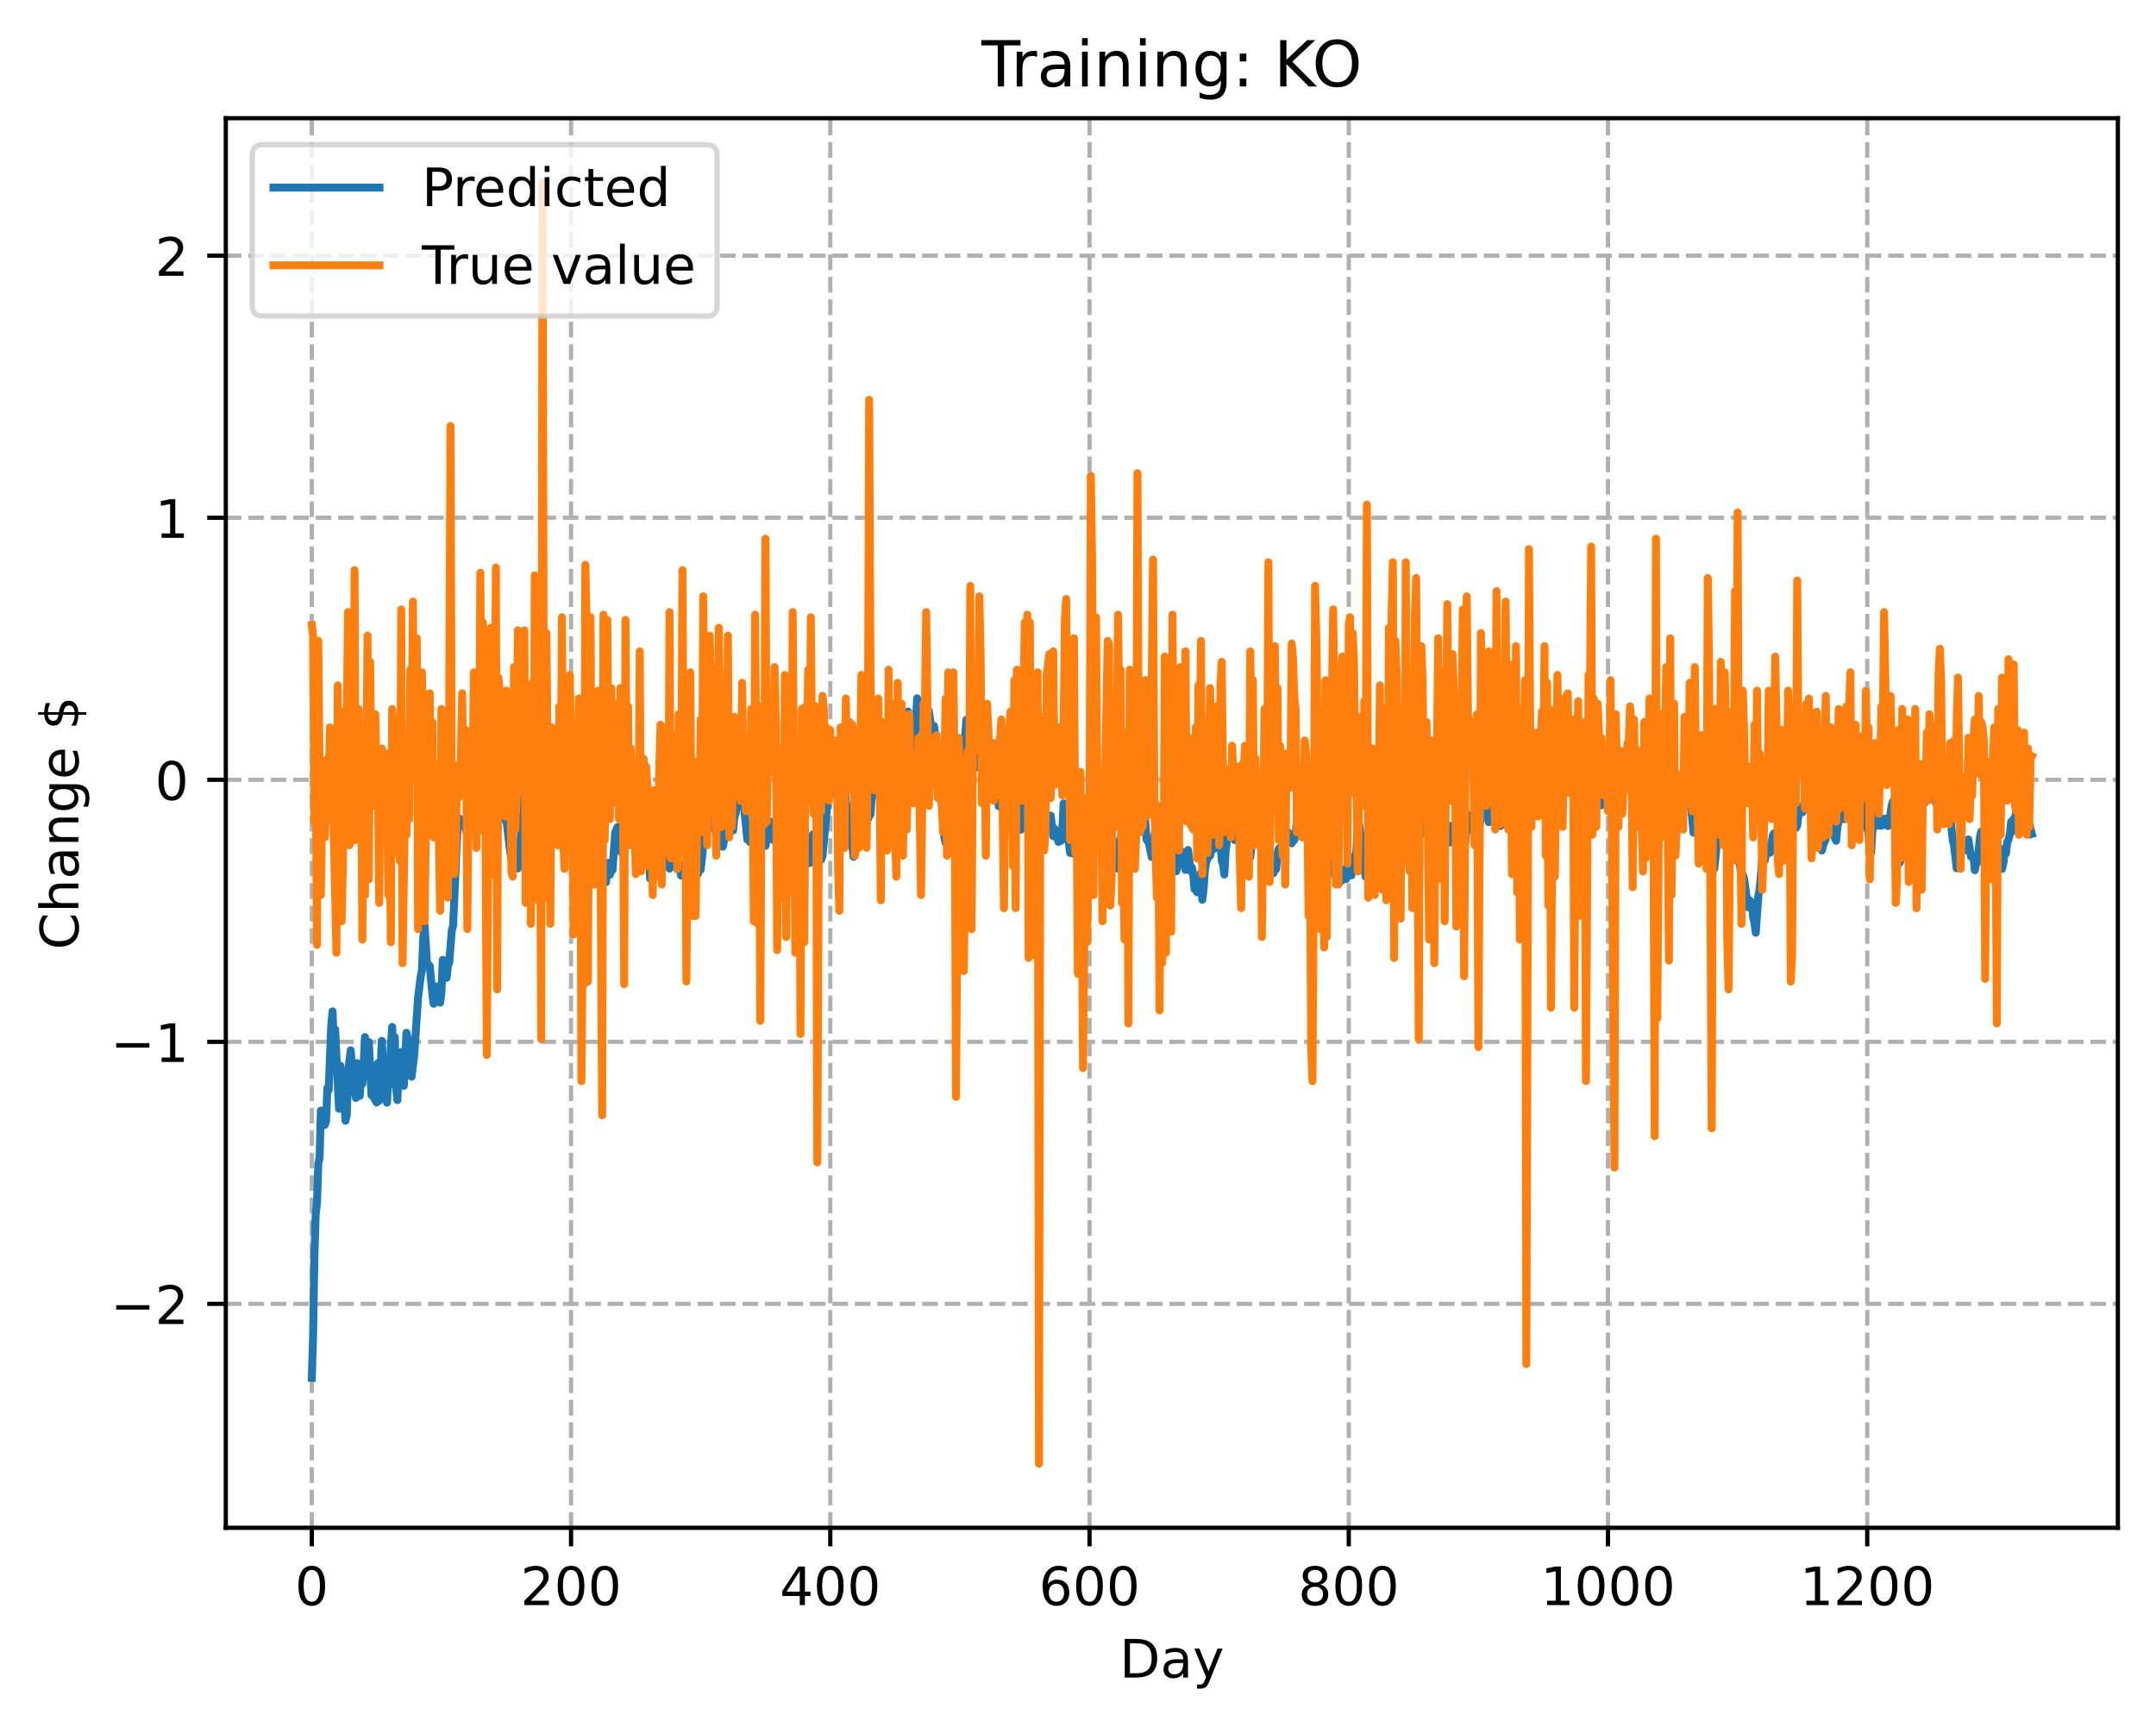 <?xml version="1.0" encoding="utf-8" standalone="no"?>
<!DOCTYPE svg PUBLIC "-//W3C//DTD SVG 1.1//EN"
  "http://www.w3.org/Graphics/SVG/1.1/DTD/svg11.dtd">
<!-- Created with matplotlib (https://matplotlib.org/) -->
<svg height="325.986pt" version="1.1" viewBox="0 0 406.94 325.986" width="406.94pt" xmlns="http://www.w3.org/2000/svg" xmlns:xlink="http://www.w3.org/1999/xlink">
 <defs>
  <style type="text/css">
*{stroke-linecap:butt;stroke-linejoin:round;}
  </style>
 </defs>
 <g id="figure_1">
  <g id="patch_1">
   <path d="M 0 325.986 
L 406.94 325.986 
L 406.94 0 
L 0 0 
z
" style="fill:#ffffff;"/>
  </g>
  <g id="axes_1">
   <g id="patch_2">
    <path d="M 42.62 288.43 
L 399.74 288.43 
L 399.74 22.318 
L 42.62 22.318 
z
" style="fill:#ffffff;"/>
   </g>
   <g id="matplotlib.axis_1">
    <g id="xtick_1">
     <g id="line2d_1">
      <path clip-path="url(#pbd7cd8ea1e)" d="M 58.853 288.43 
L 58.853 22.318 
" style="fill:none;stroke:#b0b0b0;stroke-dasharray:2.96,1.28;stroke-dashoffset:0;stroke-width:0.8;"/>
     </g>
     <g id="line2d_2">
      <defs>
       <path d="M 0 0 
L 0 3.5 
" id="m9a0c0a77d6" style="stroke:#000000;stroke-width:0.8;"/>
      </defs>
      <g>
       <use style="stroke:#000000;stroke-width:0.8;" x="58.853" xlink:href="#m9a0c0a77d6" y="288.43"/>
      </g>
     </g>
     <g id="text_1">
      <!-- 0 -->
      <defs>
       <path d="M 31.781 66.406 
Q 24.172 66.406 20.328 58.906 
Q 16.5 51.422 16.5 36.375 
Q 16.5 21.391 20.328 13.891 
Q 24.172 6.391 31.781 6.391 
Q 39.453 6.391 43.281 13.891 
Q 47.125 21.391 47.125 36.375 
Q 47.125 51.422 43.281 58.906 
Q 39.453 66.406 31.781 66.406 
z
M 31.781 74.219 
Q 44.047 74.219 50.516 64.516 
Q 56.984 54.828 56.984 36.375 
Q 56.984 17.969 50.516 8.266 
Q 44.047 -1.422 31.781 -1.422 
Q 19.531 -1.422 13.062 8.266 
Q 6.594 17.969 6.594 36.375 
Q 6.594 54.828 13.062 64.516 
Q 19.531 74.219 31.781 74.219 
z
" id="DejaVuSans-48"/>
      </defs>
      <g transform="translate(55.672 303.029)scale(0.1 -0.1)">
       <use xlink:href="#DejaVuSans-48"/>
      </g>
     </g>
    </g>
    <g id="xtick_2">
     <g id="line2d_3">
      <path clip-path="url(#pbd7cd8ea1e)" d="M 107.784 288.43 
L 107.784 22.318 
" style="fill:none;stroke:#b0b0b0;stroke-dasharray:2.96,1.28;stroke-dashoffset:0;stroke-width:0.8;"/>
     </g>
     <g id="line2d_4">
      <g>
       <use style="stroke:#000000;stroke-width:0.8;" x="107.784" xlink:href="#m9a0c0a77d6" y="288.43"/>
      </g>
     </g>
     <g id="text_2">
      <!-- 200 -->
      <defs>
       <path d="M 19.188 8.297 
L 53.609 8.297 
L 53.609 0 
L 7.328 0 
L 7.328 8.297 
Q 12.938 14.109 22.625 23.891 
Q 32.328 33.688 34.812 36.531 
Q 39.547 41.844 41.422 45.531 
Q 43.312 49.219 43.312 52.781 
Q 43.312 58.594 39.234 62.25 
Q 35.156 65.922 28.609 65.922 
Q 23.969 65.922 18.812 64.312 
Q 13.672 62.703 7.812 59.422 
L 7.812 69.391 
Q 13.766 71.781 18.938 73 
Q 24.125 74.219 28.422 74.219 
Q 39.75 74.219 46.484 68.547 
Q 53.219 62.891 53.219 53.422 
Q 53.219 48.922 51.531 44.891 
Q 49.859 40.875 45.406 35.406 
Q 44.188 33.984 37.641 27.219 
Q 31.109 20.453 19.188 8.297 
z
" id="DejaVuSans-50"/>
      </defs>
      <g transform="translate(98.24 303.029)scale(0.1 -0.1)">
       <use xlink:href="#DejaVuSans-50"/>
       <use x="63.623" xlink:href="#DejaVuSans-48"/>
       <use x="127.246" xlink:href="#DejaVuSans-48"/>
      </g>
     </g>
    </g>
    <g id="xtick_3">
     <g id="line2d_5">
      <path clip-path="url(#pbd7cd8ea1e)" d="M 156.714 288.43 
L 156.714 22.318 
" style="fill:none;stroke:#b0b0b0;stroke-dasharray:2.96,1.28;stroke-dashoffset:0;stroke-width:0.8;"/>
     </g>
     <g id="line2d_6">
      <g>
       <use style="stroke:#000000;stroke-width:0.8;" x="156.714" xlink:href="#m9a0c0a77d6" y="288.43"/>
      </g>
     </g>
     <g id="text_3">
      <!-- 400 -->
      <defs>
       <path d="M 37.797 64.312 
L 12.891 25.391 
L 37.797 25.391 
z
M 35.203 72.906 
L 47.609 72.906 
L 47.609 25.391 
L 58.016 25.391 
L 58.016 17.188 
L 47.609 17.188 
L 47.609 0 
L 37.797 0 
L 37.797 17.188 
L 4.891 17.188 
L 4.891 26.703 
z
" id="DejaVuSans-52"/>
      </defs>
      <g transform="translate(147.17 303.029)scale(0.1 -0.1)">
       <use xlink:href="#DejaVuSans-52"/>
       <use x="63.623" xlink:href="#DejaVuSans-48"/>
       <use x="127.246" xlink:href="#DejaVuSans-48"/>
      </g>
     </g>
    </g>
    <g id="xtick_4">
     <g id="line2d_7">
      <path clip-path="url(#pbd7cd8ea1e)" d="M 205.645 288.43 
L 205.645 22.318 
" style="fill:none;stroke:#b0b0b0;stroke-dasharray:2.96,1.28;stroke-dashoffset:0;stroke-width:0.8;"/>
     </g>
     <g id="line2d_8">
      <g>
       <use style="stroke:#000000;stroke-width:0.8;" x="205.645" xlink:href="#m9a0c0a77d6" y="288.43"/>
      </g>
     </g>
     <g id="text_4">
      <!-- 600 -->
      <defs>
       <path d="M 33.016 40.375 
Q 26.375 40.375 22.484 35.828 
Q 18.609 31.297 18.609 23.391 
Q 18.609 15.531 22.484 10.953 
Q 26.375 6.391 33.016 6.391 
Q 39.656 6.391 43.531 10.953 
Q 47.406 15.531 47.406 23.391 
Q 47.406 31.297 43.531 35.828 
Q 39.656 40.375 33.016 40.375 
z
M 52.594 71.297 
L 52.594 62.312 
Q 48.875 64.062 45.094 64.984 
Q 41.312 65.922 37.594 65.922 
Q 27.828 65.922 22.672 59.328 
Q 17.531 52.734 16.797 39.406 
Q 19.672 43.656 24.016 45.922 
Q 28.375 48.188 33.594 48.188 
Q 44.578 48.188 50.953 41.516 
Q 57.328 34.859 57.328 23.391 
Q 57.328 12.156 50.688 5.359 
Q 44.047 -1.422 33.016 -1.422 
Q 20.359 -1.422 13.672 8.266 
Q 6.984 17.969 6.984 36.375 
Q 6.984 53.656 15.188 63.938 
Q 23.391 74.219 37.203 74.219 
Q 40.922 74.219 44.703 73.484 
Q 48.484 72.75 52.594 71.297 
z
" id="DejaVuSans-54"/>
      </defs>
      <g transform="translate(196.101 303.029)scale(0.1 -0.1)">
       <use xlink:href="#DejaVuSans-54"/>
       <use x="63.623" xlink:href="#DejaVuSans-48"/>
       <use x="127.246" xlink:href="#DejaVuSans-48"/>
      </g>
     </g>
    </g>
    <g id="xtick_5">
     <g id="line2d_9">
      <path clip-path="url(#pbd7cd8ea1e)" d="M 254.575 288.43 
L 254.575 22.318 
" style="fill:none;stroke:#b0b0b0;stroke-dasharray:2.96,1.28;stroke-dashoffset:0;stroke-width:0.8;"/>
     </g>
     <g id="line2d_10">
      <g>
       <use style="stroke:#000000;stroke-width:0.8;" x="254.575" xlink:href="#m9a0c0a77d6" y="288.43"/>
      </g>
     </g>
     <g id="text_5">
      <!-- 800 -->
      <defs>
       <path d="M 31.781 34.625 
Q 24.75 34.625 20.719 30.859 
Q 16.703 27.094 16.703 20.516 
Q 16.703 13.922 20.719 10.156 
Q 24.75 6.391 31.781 6.391 
Q 38.812 6.391 42.859 10.172 
Q 46.922 13.969 46.922 20.516 
Q 46.922 27.094 42.891 30.859 
Q 38.875 34.625 31.781 34.625 
z
M 21.922 38.812 
Q 15.578 40.375 12.031 44.719 
Q 8.5 49.078 8.5 55.328 
Q 8.5 64.062 14.719 69.141 
Q 20.953 74.219 31.781 74.219 
Q 42.672 74.219 48.875 69.141 
Q 55.078 64.062 55.078 55.328 
Q 55.078 49.078 51.531 44.719 
Q 48 40.375 41.703 38.812 
Q 48.828 37.156 52.797 32.312 
Q 56.781 27.484 56.781 20.516 
Q 56.781 9.906 50.312 4.234 
Q 43.844 -1.422 31.781 -1.422 
Q 19.734 -1.422 13.25 4.234 
Q 6.781 9.906 6.781 20.516 
Q 6.781 27.484 10.781 32.312 
Q 14.797 37.156 21.922 38.812 
z
M 18.312 54.391 
Q 18.312 48.734 21.844 45.562 
Q 25.391 42.391 31.781 42.391 
Q 38.141 42.391 41.719 45.562 
Q 45.312 48.734 45.312 54.391 
Q 45.312 60.062 41.719 63.234 
Q 38.141 66.406 31.781 66.406 
Q 25.391 66.406 21.844 63.234 
Q 18.312 60.062 18.312 54.391 
z
" id="DejaVuSans-56"/>
      </defs>
      <g transform="translate(245.032 303.029)scale(0.1 -0.1)">
       <use xlink:href="#DejaVuSans-56"/>
       <use x="63.623" xlink:href="#DejaVuSans-48"/>
       <use x="127.246" xlink:href="#DejaVuSans-48"/>
      </g>
     </g>
    </g>
    <g id="xtick_6">
     <g id="line2d_11">
      <path clip-path="url(#pbd7cd8ea1e)" d="M 303.506 288.43 
L 303.506 22.318 
" style="fill:none;stroke:#b0b0b0;stroke-dasharray:2.96,1.28;stroke-dashoffset:0;stroke-width:0.8;"/>
     </g>
     <g id="line2d_12">
      <g>
       <use style="stroke:#000000;stroke-width:0.8;" x="303.506" xlink:href="#m9a0c0a77d6" y="288.43"/>
      </g>
     </g>
     <g id="text_6">
      <!-- 1000 -->
      <defs>
       <path d="M 12.406 8.297 
L 28.516 8.297 
L 28.516 63.922 
L 10.984 60.406 
L 10.984 69.391 
L 28.422 72.906 
L 38.281 72.906 
L 38.281 8.297 
L 54.391 8.297 
L 54.391 0 
L 12.406 0 
z
" id="DejaVuSans-49"/>
      </defs>
      <g transform="translate(290.781 303.029)scale(0.1 -0.1)">
       <use xlink:href="#DejaVuSans-49"/>
       <use x="63.623" xlink:href="#DejaVuSans-48"/>
       <use x="127.246" xlink:href="#DejaVuSans-48"/>
       <use x="190.869" xlink:href="#DejaVuSans-48"/>
      </g>
     </g>
    </g>
    <g id="xtick_7">
     <g id="line2d_13">
      <path clip-path="url(#pbd7cd8ea1e)" d="M 352.437 288.43 
L 352.437 22.318 
" style="fill:none;stroke:#b0b0b0;stroke-dasharray:2.96,1.28;stroke-dashoffset:0;stroke-width:0.8;"/>
     </g>
     <g id="line2d_14">
      <g>
       <use style="stroke:#000000;stroke-width:0.8;" x="352.437" xlink:href="#m9a0c0a77d6" y="288.43"/>
      </g>
     </g>
     <g id="text_7">
      <!-- 1200 -->
      <g transform="translate(339.712 303.029)scale(0.1 -0.1)">
       <use xlink:href="#DejaVuSans-49"/>
       <use x="63.623" xlink:href="#DejaVuSans-50"/>
       <use x="127.246" xlink:href="#DejaVuSans-48"/>
       <use x="190.869" xlink:href="#DejaVuSans-48"/>
      </g>
     </g>
    </g>
    <g id="text_8">
     <!-- Day -->
     <defs>
      <path d="M 19.672 64.797 
L 19.672 8.109 
L 31.594 8.109 
Q 46.688 8.109 53.688 14.938 
Q 60.688 21.781 60.688 36.531 
Q 60.688 51.172 53.688 57.984 
Q 46.688 64.797 31.594 64.797 
z
M 9.812 72.906 
L 30.078 72.906 
Q 51.266 72.906 61.172 64.094 
Q 71.094 55.281 71.094 36.531 
Q 71.094 17.672 61.125 8.828 
Q 51.172 0 30.078 0 
L 9.812 0 
z
" id="DejaVuSans-68"/>
      <path d="M 34.281 27.484 
Q 23.391 27.484 19.188 25 
Q 14.984 22.516 14.984 16.5 
Q 14.984 11.719 18.141 8.906 
Q 21.297 6.109 26.703 6.109 
Q 34.188 6.109 38.703 11.406 
Q 43.219 16.703 43.219 25.484 
L 43.219 27.484 
z
M 52.203 31.203 
L 52.203 0 
L 43.219 0 
L 43.219 8.297 
Q 40.141 3.328 35.547 0.953 
Q 30.953 -1.422 24.312 -1.422 
Q 15.922 -1.422 10.953 3.297 
Q 6 8.016 6 15.922 
Q 6 25.141 12.172 29.828 
Q 18.359 34.516 30.609 34.516 
L 43.219 34.516 
L 43.219 35.406 
Q 43.219 41.609 39.141 45 
Q 35.062 48.391 27.688 48.391 
Q 23 48.391 18.547 47.266 
Q 14.109 46.141 10.016 43.891 
L 10.016 52.203 
Q 14.938 54.109 19.578 55.047 
Q 24.219 56 28.609 56 
Q 40.484 56 46.344 49.844 
Q 52.203 43.703 52.203 31.203 
z
" id="DejaVuSans-97"/>
      <path d="M 32.172 -5.078 
Q 28.375 -14.844 24.75 -17.812 
Q 21.141 -20.797 15.094 -20.797 
L 7.906 -20.797 
L 7.906 -13.281 
L 13.188 -13.281 
Q 16.891 -13.281 18.938 -11.516 
Q 21 -9.766 23.484 -3.219 
L 25.094 0.875 
L 2.984 54.688 
L 12.5 54.688 
L 29.594 11.922 
L 46.688 54.688 
L 56.203 54.688 
z
" id="DejaVuSans-121"/>
     </defs>
     <g transform="translate(211.307 316.707)scale(0.1 -0.1)">
      <use xlink:href="#DejaVuSans-68"/>
      <use x="77.002" xlink:href="#DejaVuSans-97"/>
      <use x="138.281" xlink:href="#DejaVuSans-121"/>
     </g>
    </g>
   </g>
   <g id="matplotlib.axis_2">
    <g id="ytick_1">
     <g id="line2d_15">
      <path clip-path="url(#pbd7cd8ea1e)" d="M 42.62 246.156 
L 399.74 246.156 
" style="fill:none;stroke:#b0b0b0;stroke-dasharray:2.96,1.28;stroke-dashoffset:0;stroke-width:0.8;"/>
     </g>
     <g id="line2d_16">
      <defs>
       <path d="M 0 0 
L -3.5 0 
" id="m882cea3744" style="stroke:#000000;stroke-width:0.8;"/>
      </defs>
      <g>
       <use style="stroke:#000000;stroke-width:0.8;" x="42.62" xlink:href="#m882cea3744" y="246.156"/>
      </g>
     </g>
     <g id="text_9">
      <!-- −2 -->
      <defs>
       <path d="M 10.594 35.5 
L 73.188 35.5 
L 73.188 27.203 
L 10.594 27.203 
z
" id="DejaVuSans-8722"/>
      </defs>
      <g transform="translate(20.878 249.955)scale(0.1 -0.1)">
       <use xlink:href="#DejaVuSans-8722"/>
       <use x="83.789" xlink:href="#DejaVuSans-50"/>
      </g>
     </g>
    </g>
    <g id="ytick_2">
     <g id="line2d_17">
      <path clip-path="url(#pbd7cd8ea1e)" d="M 42.62 196.684 
L 399.74 196.684 
" style="fill:none;stroke:#b0b0b0;stroke-dasharray:2.96,1.28;stroke-dashoffset:0;stroke-width:0.8;"/>
     </g>
     <g id="line2d_18">
      <g>
       <use style="stroke:#000000;stroke-width:0.8;" x="42.62" xlink:href="#m882cea3744" y="196.684"/>
      </g>
     </g>
     <g id="text_10">
      <!-- −1 -->
      <g transform="translate(20.878 200.483)scale(0.1 -0.1)">
       <use xlink:href="#DejaVuSans-8722"/>
       <use x="83.789" xlink:href="#DejaVuSans-49"/>
      </g>
     </g>
    </g>
    <g id="ytick_3">
     <g id="line2d_19">
      <path clip-path="url(#pbd7cd8ea1e)" d="M 42.62 147.211 
L 399.74 147.211 
" style="fill:none;stroke:#b0b0b0;stroke-dasharray:2.96,1.28;stroke-dashoffset:0;stroke-width:0.8;"/>
     </g>
     <g id="line2d_20">
      <g>
       <use style="stroke:#000000;stroke-width:0.8;" x="42.62" xlink:href="#m882cea3744" y="147.211"/>
      </g>
     </g>
     <g id="text_11">
      <!-- 0 -->
      <g transform="translate(29.258 151.01)scale(0.1 -0.1)">
       <use xlink:href="#DejaVuSans-48"/>
      </g>
     </g>
    </g>
    <g id="ytick_4">
     <g id="line2d_21">
      <path clip-path="url(#pbd7cd8ea1e)" d="M 42.62 97.739 
L 399.74 97.739 
" style="fill:none;stroke:#b0b0b0;stroke-dasharray:2.96,1.28;stroke-dashoffset:0;stroke-width:0.8;"/>
     </g>
     <g id="line2d_22">
      <g>
       <use style="stroke:#000000;stroke-width:0.8;" x="42.62" xlink:href="#m882cea3744" y="97.739"/>
      </g>
     </g>
     <g id="text_12">
      <!-- 1 -->
      <g transform="translate(29.258 101.538)scale(0.1 -0.1)">
       <use xlink:href="#DejaVuSans-49"/>
      </g>
     </g>
    </g>
    <g id="ytick_5">
     <g id="line2d_23">
      <path clip-path="url(#pbd7cd8ea1e)" d="M 42.62 48.266 
L 399.74 48.266 
" style="fill:none;stroke:#b0b0b0;stroke-dasharray:2.96,1.28;stroke-dashoffset:0;stroke-width:0.8;"/>
     </g>
     <g id="line2d_24">
      <g>
       <use style="stroke:#000000;stroke-width:0.8;" x="42.62" xlink:href="#m882cea3744" y="48.266"/>
      </g>
     </g>
     <g id="text_13">
      <!-- 2 -->
      <g transform="translate(29.258 52.066)scale(0.1 -0.1)">
       <use xlink:href="#DejaVuSans-50"/>
      </g>
     </g>
    </g>
    <g id="text_14">
     <!-- Change $ -->
     <defs>
      <path d="M 64.406 67.281 
L 64.406 56.891 
Q 59.422 61.531 53.781 63.812 
Q 48.141 66.109 41.797 66.109 
Q 29.297 66.109 22.656 58.469 
Q 16.016 50.828 16.016 36.375 
Q 16.016 21.969 22.656 14.328 
Q 29.297 6.688 41.797 6.688 
Q 48.141 6.688 53.781 8.984 
Q 59.422 11.281 64.406 15.922 
L 64.406 5.609 
Q 59.234 2.094 53.438 0.328 
Q 47.656 -1.422 41.219 -1.422 
Q 24.656 -1.422 15.125 8.703 
Q 5.609 18.844 5.609 36.375 
Q 5.609 53.953 15.125 64.078 
Q 24.656 74.219 41.219 74.219 
Q 47.75 74.219 53.531 72.484 
Q 59.328 70.75 64.406 67.281 
z
" id="DejaVuSans-67"/>
      <path d="M 54.891 33.016 
L 54.891 0 
L 45.906 0 
L 45.906 32.719 
Q 45.906 40.484 42.875 44.328 
Q 39.844 48.188 33.797 48.188 
Q 26.516 48.188 22.312 43.547 
Q 18.109 38.922 18.109 30.906 
L 18.109 0 
L 9.078 0 
L 9.078 75.984 
L 18.109 75.984 
L 18.109 46.188 
Q 21.344 51.125 25.703 53.562 
Q 30.078 56 35.797 56 
Q 45.219 56 50.047 50.172 
Q 54.891 44.344 54.891 33.016 
z
" id="DejaVuSans-104"/>
      <path d="M 54.891 33.016 
L 54.891 0 
L 45.906 0 
L 45.906 32.719 
Q 45.906 40.484 42.875 44.328 
Q 39.844 48.188 33.797 48.188 
Q 26.516 48.188 22.312 43.547 
Q 18.109 38.922 18.109 30.906 
L 18.109 0 
L 9.078 0 
L 9.078 54.688 
L 18.109 54.688 
L 18.109 46.188 
Q 21.344 51.125 25.703 53.562 
Q 30.078 56 35.797 56 
Q 45.219 56 50.047 50.172 
Q 54.891 44.344 54.891 33.016 
z
" id="DejaVuSans-110"/>
      <path d="M 45.406 27.984 
Q 45.406 37.75 41.375 43.109 
Q 37.359 48.484 30.078 48.484 
Q 22.859 48.484 18.828 43.109 
Q 14.797 37.75 14.797 27.984 
Q 14.797 18.266 18.828 12.891 
Q 22.859 7.516 30.078 7.516 
Q 37.359 7.516 41.375 12.891 
Q 45.406 18.266 45.406 27.984 
z
M 54.391 6.781 
Q 54.391 -7.172 48.188 -13.984 
Q 42 -20.797 29.203 -20.797 
Q 24.469 -20.797 20.266 -20.094 
Q 16.062 -19.391 12.109 -17.922 
L 12.109 -9.188 
Q 16.062 -11.328 19.922 -12.344 
Q 23.781 -13.375 27.781 -13.375 
Q 36.625 -13.375 41.016 -8.766 
Q 45.406 -4.156 45.406 5.172 
L 45.406 9.625 
Q 42.625 4.781 38.281 2.391 
Q 33.938 0 27.875 0 
Q 17.828 0 11.672 7.656 
Q 5.516 15.328 5.516 27.984 
Q 5.516 40.672 11.672 48.328 
Q 17.828 56 27.875 56 
Q 33.938 56 38.281 53.609 
Q 42.625 51.219 45.406 46.391 
L 45.406 54.688 
L 54.391 54.688 
z
" id="DejaVuSans-103"/>
      <path d="M 56.203 29.594 
L 56.203 25.203 
L 14.891 25.203 
Q 15.484 15.922 20.484 11.062 
Q 25.484 6.203 34.422 6.203 
Q 39.594 6.203 44.453 7.469 
Q 49.312 8.734 54.109 11.281 
L 54.109 2.781 
Q 49.266 0.734 44.188 -0.344 
Q 39.109 -1.422 33.891 -1.422 
Q 20.797 -1.422 13.156 6.188 
Q 5.516 13.812 5.516 26.812 
Q 5.516 40.234 12.766 48.109 
Q 20.016 56 32.328 56 
Q 43.359 56 49.781 48.891 
Q 56.203 41.797 56.203 29.594 
z
M 47.219 32.234 
Q 47.125 39.594 43.094 43.984 
Q 39.062 48.391 32.422 48.391 
Q 24.906 48.391 20.391 44.141 
Q 15.875 39.891 15.188 32.172 
z
" id="DejaVuSans-101"/>
      <path id="DejaVuSans-32"/>
      <path d="M 33.797 -14.703 
L 28.906 -14.703 
L 28.859 0 
Q 23.734 0.094 18.609 1.188 
Q 13.484 2.297 8.297 4.5 
L 8.297 13.281 
Q 13.281 10.156 18.375 8.562 
Q 23.484 6.984 28.906 6.938 
L 28.906 29.203 
Q 18.109 30.953 13.203 35.156 
Q 8.297 39.359 8.297 46.688 
Q 8.297 54.641 13.625 59.219 
Q 18.953 63.812 28.906 64.5 
L 28.906 75.984 
L 33.797 75.984 
L 33.797 64.656 
Q 38.328 64.453 42.578 63.688 
Q 46.828 62.938 50.875 61.625 
L 50.875 53.078 
Q 46.828 55.125 42.547 56.25 
Q 38.281 57.375 33.797 57.562 
L 33.797 36.719 
Q 44.875 35.016 50.094 30.609 
Q 55.328 26.219 55.328 18.609 
Q 55.328 10.359 49.781 5.594 
Q 44.234 0.828 33.797 0.094 
z
M 28.906 37.594 
L 28.906 57.625 
Q 23.25 56.984 20.266 54.391 
Q 17.281 51.812 17.281 47.516 
Q 17.281 43.312 20.031 40.969 
Q 22.797 38.625 28.906 37.594 
z
M 33.797 28.219 
L 33.797 7.078 
Q 39.984 7.906 43.141 10.594 
Q 46.297 13.281 46.297 17.672 
Q 46.297 21.969 43.281 24.5 
Q 40.281 27.047 33.797 28.219 
z
" id="DejaVuSans-36"/>
     </defs>
     <g transform="translate(14.798 179.288)rotate(-90)scale(0.1 -0.1)">
      <use xlink:href="#DejaVuSans-67"/>
      <use x="69.824" xlink:href="#DejaVuSans-104"/>
      <use x="133.203" xlink:href="#DejaVuSans-97"/>
      <use x="194.482" xlink:href="#DejaVuSans-110"/>
      <use x="257.861" xlink:href="#DejaVuSans-103"/>
      <use x="321.338" xlink:href="#DejaVuSans-101"/>
      <use x="382.861" xlink:href="#DejaVuSans-32"/>
      <use x="414.648" xlink:href="#DejaVuSans-36"/>
     </g>
    </g>
   </g>
   <g id="line2d_25">
    <path clip-path="url(#pbd7cd8ea1e)" d="M 58.853 260.116 
L 59.098 252.139 
L 59.342 237.19 
L 59.587 229.217 
L 59.832 227.092 
L 60.076 219.777 
L 60.321 218.551 
L 60.566 209.664 
L 60.81 211.336 
L 61.055 212.121 
L 61.3 212.376 
L 61.544 211.627 
L 61.789 205.429 
L 62.034 205.769 
L 62.523 193.474 
L 62.767 190.936 
L 63.012 197.464 
L 63.257 194.35 
L 63.991 209.337 
L 64.235 201.178 
L 64.725 206.179 
L 64.969 207.658 
L 65.214 211.597 
L 65.459 210.411 
L 65.703 202.323 
L 66.193 198.29 
L 66.682 204.064 
L 67.171 207.28 
L 67.416 200.709 
L 67.905 206.897 
L 68.15 202.869 
L 68.395 204.607 
L 68.639 201.109 
L 68.884 195.776 
L 69.373 203.234 
L 69.618 196.731 
L 70.107 206.755 
L 70.352 206.872 
L 70.841 207.683 
L 71.086 208.149 
L 71.33 200.711 
L 71.575 207.783 
L 72.064 196.5 
L 72.554 205.456 
L 73.043 208.17 
L 73.288 203.365 
L 73.532 204.757 
L 73.777 197.557 
L 74.022 193.882 
L 74.266 199.62 
L 74.511 195.807 
L 74.755 205.227 
L 75 207.691 
L 75.245 201.011 
L 75.734 198.599 
L 76.223 204.997 
L 76.713 194.978 
L 76.957 196.197 
L 77.202 201.523 
L 77.447 202.179 
L 77.691 203.275 
L 78.181 199.227 
L 78.915 188.256 
L 79.404 184.334 
L 79.649 183.136 
L 79.893 177.041 
L 80.138 174.64 
L 80.627 182.379 
L 80.872 182.118 
L 81.116 182.366 
L 81.606 187.701 
L 81.85 189.508 
L 82.34 186.235 
L 82.584 188.752 
L 82.829 188.355 
L 83.074 189.284 
L 83.318 187.392 
L 83.563 181.213 
L 83.808 184.001 
L 84.052 182.534 
L 84.297 184.61 
L 84.542 182.287 
L 84.786 181.768 
L 85.276 175.638 
L 85.52 174.789 
L 86.254 158.19 
L 86.499 154.54 
L 86.743 154.534 
L 86.988 155.602 
L 87.233 155.84 
L 87.477 154.726 
L 87.722 156.206 
L 87.967 156.514 
L 88.211 158.097 
L 88.701 152.515 
L 88.945 150.57 
L 89.19 151.44 
L 89.435 150.495 
L 89.679 154.313 
L 89.924 152.72 
L 90.413 148.564 
L 91.147 156.561 
L 91.392 157.012 
L 91.881 157.208 
L 92.371 147.501 
L 92.86 151.65 
L 93.349 155.899 
L 93.594 157.458 
L 93.838 157.1 
L 94.572 150.68 
L 94.817 152.862 
L 95.062 152.048 
L 95.306 154.675 
L 95.551 154.454 
L 96.285 160.738 
L 96.53 162.327 
L 96.774 162.99 
L 97.019 162.323 
L 97.264 162.576 
L 97.508 163.859 
L 97.753 163.947 
L 97.998 162.671 
L 98.242 158.566 
L 98.487 156.412 
L 98.731 151.927 
L 99.221 148.284 
L 99.465 147.751 
L 99.71 145.422 
L 99.955 145.54 
L 100.199 142.881 
L 100.444 143.213 
L 100.689 147.891 
L 100.933 147.363 
L 101.178 146.213 
L 101.423 145.87 
L 101.912 143.987 
L 102.157 147.043 
L 102.401 148.198 
L 102.646 152.699 
L 102.891 148.711 
L 103.135 150.198 
L 103.38 150.258 
L 103.869 147.387 
L 104.114 144.448 
L 105.092 138.216 
L 105.337 142.283 
L 105.582 141.315 
L 106.071 146.691 
L 106.316 145.5 
L 106.56 145.474 
L 107.05 150.132 
L 107.294 148.133 
L 107.539 150.294 
L 107.784 147.745 
L 108.028 146.383 
L 108.273 143.994 
L 108.518 145.673 
L 108.762 144.96 
L 109.252 148.226 
L 109.496 148.953 
L 109.741 147.87 
L 109.986 145.578 
L 110.475 148.637 
L 110.719 146.81 
L 110.964 150.15 
L 111.209 150.128 
L 111.698 157.517 
L 111.943 157.66 
L 112.187 161.075 
L 112.432 160.395 
L 112.677 160.377 
L 113.411 162.822 
L 113.655 162.262 
L 113.9 164.609 
L 114.145 164.993 
L 114.389 166.542 
L 114.634 162.983 
L 114.879 162.895 
L 115.123 165.138 
L 115.368 163.782 
L 115.613 164.255 
L 116.102 157.216 
L 116.591 156.111 
L 117.325 160.982 
L 118.548 153.344 
L 119.038 154.033 
L 119.282 155.344 
L 119.772 154.914 
L 120.016 154.122 
L 120.261 156.32 
L 120.75 158.258 
L 120.995 157.094 
L 121.24 158.103 
L 121.484 156.541 
L 122.218 161.423 
L 122.463 161.772 
L 122.707 165.878 
L 123.686 159.751 
L 123.931 157.036 
L 124.175 157.75 
L 124.42 157.794 
L 124.909 160.92 
L 125.154 162.227 
L 125.399 162.623 
L 125.643 162.659 
L 126.377 163.982 
L 126.622 161.668 
L 127.111 162.724 
L 127.356 160.271 
L 127.845 164.087 
L 128.334 164.17 
L 128.579 165.307 
L 129.068 163.299 
L 129.558 163.667 
L 129.802 162.703 
L 130.047 162.746 
L 130.292 163.066 
L 130.536 162.706 
L 130.781 162.764 
L 131.27 164.504 
L 131.515 164.507 
L 131.76 164.969 
L 132.004 163.996 
L 132.249 164.193 
L 132.983 157.453 
L 133.472 155.929 
L 133.717 155.743 
L 133.962 153.636 
L 134.206 155.926 
L 134.695 155.217 
L 134.94 156.738 
L 135.185 154.751 
L 135.429 154.217 
L 135.674 150.819 
L 135.919 152.939 
L 136.163 157.652 
L 136.408 159.859 
L 136.897 157.796 
L 137.142 156.034 
L 137.387 156.885 
L 137.631 152.625 
L 138.365 156.787 
L 138.61 154.27 
L 138.855 153.542 
L 139.099 152.005 
L 139.344 149.274 
L 139.589 149.07 
L 139.833 146.703 
L 140.078 150.117 
L 140.322 151.167 
L 141.056 158.492 
L 141.301 158.29 
L 141.546 158.968 
L 141.79 156.307 
L 142.035 156.904 
L 142.28 154.556 
L 142.524 154.988 
L 142.769 153.582 
L 143.258 156.959 
L 143.503 152.714 
L 144.482 159.696 
L 144.726 158.468 
L 144.971 158.179 
L 145.216 156.674 
L 145.705 155.139 
L 145.95 158.589 
L 146.194 157.964 
L 146.683 155.2 
L 147.173 154.097 
L 147.417 151.178 
L 147.662 152.029 
L 147.907 150.314 
L 148.151 151.289 
L 148.396 150.502 
L 148.641 154.742 
L 148.885 153.969 
L 149.13 152.173 
L 149.375 152.252 
L 149.619 151.902 
L 149.864 151.128 
L 150.109 153.938 
L 150.353 151.587 
L 150.598 150.799 
L 151.087 153.985 
L 151.332 153.154 
L 151.577 153.088 
L 151.821 155.132 
L 152.31 160.624 
L 152.555 160.724 
L 152.8 162.95 
L 153.044 159.606 
L 153.289 158.846 
L 153.534 157.463 
L 153.778 159.406 
L 154.023 156.996 
L 154.268 159.848 
L 154.512 159.119 
L 154.757 160.093 
L 155.002 162.318 
L 155.246 161.579 
L 156.225 151.083 
L 156.47 149.391 
L 156.714 149.14 
L 156.959 149.999 
L 157.204 145.974 
L 157.448 148.989 
L 157.693 149.743 
L 157.938 149.782 
L 158.182 149.576 
L 158.427 147.98 
L 158.671 145.149 
L 158.916 144.978 
L 159.161 146.295 
L 159.405 146.018 
L 159.65 151.202 
L 159.895 153.087 
L 160.139 156.994 
L 160.384 157.071 
L 160.629 158.061 
L 161.118 161.757 
L 161.607 157.759 
L 161.852 153.9 
L 162.097 154.59 
L 162.341 154.142 
L 162.586 153.276 
L 162.831 153.148 
L 163.075 150.05 
L 163.32 151.897 
L 163.565 154.998 
L 163.809 154.665 
L 164.054 154.045 
L 164.298 153.757 
L 164.543 150.035 
L 164.788 149.865 
L 165.032 148.522 
L 165.277 150.14 
L 166.011 138.694 
L 166.256 137.665 
L 166.5 139.624 
L 166.99 136.433 
L 167.234 136.539 
L 167.479 137.275 
L 167.724 137.247 
L 167.968 136.413 
L 168.213 134.762 
L 168.702 139.243 
L 168.947 138.174 
L 169.192 142.696 
L 169.436 144.713 
L 169.681 137.013 
L 169.926 140.467 
L 170.17 140.893 
L 170.659 143.096 
L 170.904 140.409 
L 171.149 139.024 
L 171.393 134.317 
L 171.638 139.533 
L 171.883 140.368 
L 172.127 143.34 
L 172.372 143.781 
L 172.617 138.717 
L 172.861 136.694 
L 173.106 131.833 
L 173.351 134.651 
L 173.595 133.953 
L 174.085 137.865 
L 174.329 137.733 
L 174.574 140.717 
L 175.063 137.783 
L 175.308 134.197 
L 176.042 139.277 
L 176.286 137.048 
L 176.776 140.5 
L 177.265 147 
L 177.754 151.719 
L 177.999 153.88 
L 178.244 158.113 
L 178.488 159.156 
L 178.733 157.656 
L 178.978 158.753 
L 179.222 157.803 
L 179.467 155.919 
L 179.712 152.578 
L 179.956 152.9 
L 180.201 150.595 
L 180.446 152.411 
L 180.935 150.847 
L 181.18 150.693 
L 181.424 145.981 
L 181.669 145.353 
L 182.403 135.894 
L 182.892 140.171 
L 183.137 140.497 
L 183.381 139.976 
L 183.871 143.43 
L 184.115 144.953 
L 184.36 139.459 
L 184.605 143.452 
L 185.094 142.04 
L 185.339 142.542 
L 186.073 139.812 
L 186.317 140.581 
L 186.562 140.81 
L 186.807 139.953 
L 187.051 142.73 
L 187.296 142.306 
L 187.541 143.153 
L 187.785 145.43 
L 188.03 145.292 
L 188.274 150.646 
L 188.519 152.219 
L 188.764 150.329 
L 189.008 150.089 
L 189.253 148.489 
L 189.498 148.112 
L 190.476 153.315 
L 190.721 150.169 
L 191.21 155.086 
L 191.455 155.508 
L 191.944 151.461 
L 192.189 152.077 
L 192.434 156.254 
L 192.678 156.643 
L 192.923 155.419 
L 193.168 155.296 
L 193.412 149.192 
L 193.902 153.491 
L 194.391 147.945 
L 194.88 151.553 
L 195.125 151.975 
L 195.369 151.48 
L 195.614 146.95 
L 195.859 146.466 
L 196.103 153.503 
L 196.348 153.824 
L 196.837 151.21 
L 197.082 153.582 
L 197.327 153.876 
L 197.571 156.321 
L 197.816 154.702 
L 198.061 156.057 
L 198.305 153.971 
L 198.795 157.872 
L 199.039 156.451 
L 199.284 157.035 
L 199.773 158.935 
L 200.018 158.501 
L 200.262 158.739 
L 200.507 156.701 
L 200.752 151.672 
L 200.996 153.113 
L 201.975 161.021 
L 202.22 159.655 
L 202.464 161.138 
L 202.709 157.142 
L 202.954 155.81 
L 203.198 159.266 
L 203.443 157.692 
L 203.688 152.678 
L 203.932 153.616 
L 204.177 157.223 
L 204.422 155.099 
L 204.666 155.885 
L 204.911 152.493 
L 205.156 154.55 
L 205.4 155.202 
L 205.645 155.42 
L 205.889 154.3 
L 206.134 153.834 
L 206.379 152.561 
L 206.623 153.98 
L 206.868 152.756 
L 207.113 152.281 
L 207.357 152.291 
L 207.602 153.467 
L 207.847 152.438 
L 208.091 150.838 
L 208.336 153.365 
L 208.581 152.364 
L 208.825 155.511 
L 209.07 153.587 
L 209.315 155.197 
L 209.559 158.444 
L 209.804 158.124 
L 210.049 158.44 
L 210.293 159.794 
L 210.538 163.336 
L 211.027 164.006 
L 211.272 163.304 
L 211.517 160.12 
L 211.761 153.647 
L 212.006 150.723 
L 212.25 151.233 
L 212.495 152.351 
L 212.984 151.063 
L 213.229 151.536 
L 213.474 154.333 
L 213.718 153.523 
L 213.963 154.902 
L 214.208 153.612 
L 214.452 155.011 
L 214.697 154.517 
L 214.942 152.839 
L 215.186 153.229 
L 215.431 155.143 
L 215.676 154.926 
L 215.92 155.495 
L 216.165 155.109 
L 216.41 158.498 
L 216.654 158.789 
L 216.899 159.442 
L 217.388 161.798 
L 217.633 161.266 
L 217.877 157.803 
L 218.122 156.472 
L 218.367 158.692 
L 218.611 159.119 
L 218.856 157.287 
L 219.345 161.067 
L 219.59 159.62 
L 219.835 159.319 
L 220.079 160.856 
L 220.324 160.988 
L 220.813 165.202 
L 221.058 163.294 
L 221.303 162.794 
L 221.547 163.821 
L 222.037 164.488 
L 222.281 163.197 
L 222.526 159.795 
L 222.771 161.634 
L 223.015 160.767 
L 223.26 160.964 
L 223.749 164.231 
L 223.994 161.44 
L 224.238 160.458 
L 224.728 164.461 
L 224.972 163.782 
L 225.217 165.046 
L 225.462 167.868 
L 225.706 165.954 
L 225.951 168.454 
L 226.196 165.758 
L 226.44 167.346 
L 226.685 164.785 
L 226.93 169.866 
L 227.174 167.85 
L 227.419 164.291 
L 227.664 162.783 
L 227.908 162.205 
L 228.153 159.915 
L 228.398 161.556 
L 228.887 159.621 
L 229.132 160.276 
L 229.621 157.413 
L 229.865 156.761 
L 230.11 157.286 
L 230.355 158.896 
L 230.599 162.522 
L 230.844 163.172 
L 231.089 165.103 
L 231.333 160.75 
L 231.578 158.821 
L 231.823 155.304 
L 232.067 155.664 
L 232.312 157.706 
L 232.557 157.014 
L 232.801 157.575 
L 233.046 158.604 
L 233.535 150.804 
L 234.025 155.587 
L 234.269 156.653 
L 234.514 155.092 
L 235.248 162.472 
L 235.493 160.962 
L 235.737 160.169 
L 235.982 161.881 
L 236.226 159.562 
L 236.716 158.459 
L 236.96 158.907 
L 237.205 156.875 
L 237.45 156.501 
L 237.694 157.483 
L 237.939 159.838 
L 238.428 158.726 
L 238.673 158.985 
L 238.918 157.611 
L 239.162 158.881 
L 239.407 161.048 
L 239.652 162.089 
L 239.896 161.788 
L 240.141 164.397 
L 240.386 164.831 
L 240.63 163.2 
L 240.875 164.085 
L 241.12 161.273 
L 241.364 160.263 
L 241.609 159.977 
L 241.853 161.161 
L 242.098 159.941 
L 242.343 157.594 
L 242.587 158.423 
L 242.832 157.196 
L 243.077 157.062 
L 243.321 158.424 
L 243.566 157.532 
L 243.811 159.206 
L 244.055 157.612 
L 244.3 158.596 
L 244.545 157.424 
L 244.789 154.88 
L 245.279 152.698 
L 245.523 149.966 
L 245.768 152.464 
L 246.013 153.12 
L 246.257 152.16 
L 246.502 155.171 
L 246.747 156.193 
L 246.991 156.571 
L 247.236 155.546 
L 247.725 159.635 
L 247.97 159.329 
L 248.214 160.025 
L 248.948 165.275 
L 249.193 164.742 
L 249.438 165.004 
L 249.682 164.528 
L 250.172 160.758 
L 250.416 163.283 
L 250.661 163.688 
L 251.15 161.06 
L 251.395 161.859 
L 251.64 162.025 
L 251.884 165.171 
L 252.129 162.833 
L 252.374 164.037 
L 252.618 163.598 
L 252.863 166.568 
L 253.108 164.743 
L 253.352 166.169 
L 253.597 164.291 
L 253.841 164.334 
L 254.086 165.949 
L 254.331 162.813 
L 254.575 162.171 
L 254.82 163.331 
L 255.065 165.264 
L 255.554 161.694 
L 255.799 163.348 
L 256.043 160.251 
L 256.288 155.349 
L 256.533 155.581 
L 256.777 157.279 
L 257.267 164.382 
L 257.511 161.736 
L 257.756 165.513 
L 258.001 163.905 
L 258.245 158.809 
L 258.49 162.465 
L 258.735 163.779 
L 258.979 168.477 
L 259.224 167.005 
L 259.469 163.19 
L 259.958 159.673 
L 260.202 157.129 
L 260.447 156.479 
L 260.692 153.12 
L 261.181 150.449 
L 261.915 146.671 
L 262.16 149.558 
L 262.404 148.871 
L 262.649 146.893 
L 263.138 149.023 
L 263.383 149.111 
L 263.628 149.638 
L 264.117 147.138 
L 264.362 146.901 
L 264.606 147.333 
L 264.851 148.563 
L 265.096 150.511 
L 265.34 149.105 
L 265.585 148.423 
L 265.829 148.585 
L 266.074 149.621 
L 266.319 148.96 
L 266.808 147.185 
L 267.053 151.51 
L 267.297 152.921 
L 267.542 157.042 
L 267.787 158.424 
L 268.031 157.381 
L 268.276 157.087 
L 268.521 157.281 
L 268.765 155.397 
L 269.01 156.431 
L 269.255 156.367 
L 269.499 155.709 
L 269.744 152.466 
L 269.989 154.75 
L 270.478 150.407 
L 270.723 147.05 
L 270.967 147.211 
L 271.212 146.395 
L 271.457 149.249 
L 271.701 150.099 
L 271.946 149.806 
L 272.19 147.692 
L 272.435 150.665 
L 272.68 157.134 
L 272.924 158.451 
L 273.414 156.731 
L 273.658 159.079 
L 273.903 155.88 
L 274.148 157.366 
L 274.392 157.852 
L 274.637 156.653 
L 274.882 154.242 
L 275.126 153.025 
L 275.371 157.426 
L 275.616 159.315 
L 275.86 162.72 
L 276.105 164.12 
L 276.35 160.436 
L 276.594 158.887 
L 276.839 155.825 
L 277.084 156.351 
L 277.328 156.606 
L 277.573 155.663 
L 277.817 153.688 
L 278.062 155.303 
L 278.307 153.722 
L 278.551 151.119 
L 279.041 156.781 
L 279.775 153.299 
L 280.019 153.769 
L 280.509 152.046 
L 280.753 153.084 
L 280.998 155.216 
L 281.487 152.582 
L 281.732 154.76 
L 282.221 154.392 
L 282.466 155.458 
L 282.711 155.786 
L 282.955 154.836 
L 283.2 155.949 
L 283.445 155.699 
L 283.934 151.022 
L 284.178 151.871 
L 284.423 150.934 
L 284.668 152.061 
L 284.912 149.14 
L 285.157 149.824 
L 285.402 148.996 
L 285.646 149.433 
L 285.891 149.04 
L 286.136 149.844 
L 286.625 153.104 
L 286.87 154.074 
L 287.359 152.655 
L 287.604 153.523 
L 287.848 151.612 
L 288.093 151.325 
L 288.338 150.175 
L 288.582 146.658 
L 288.827 147.5 
L 289.072 150.065 
L 289.805 150.656 
L 290.05 152.762 
L 290.539 153.639 
L 291.518 147.929 
L 291.763 147.443 
L 292.007 149.281 
L 292.252 148.601 
L 292.497 147.217 
L 292.741 147.951 
L 293.231 144.335 
L 293.475 145.677 
L 293.72 144.592 
L 293.965 145.359 
L 294.209 143.717 
L 294.454 143.877 
L 294.699 141.972 
L 295.188 143.718 
L 295.433 142.685 
L 295.677 143.374 
L 295.922 144.629 
L 296.166 144.265 
L 296.411 141.722 
L 296.656 141.681 
L 296.9 142.205 
L 297.145 141.663 
L 297.39 142.566 
L 297.634 142.341 
L 297.879 142.912 
L 298.124 143.12 
L 298.368 141.542 
L 298.613 144.953 
L 298.858 144.48 
L 299.102 144.861 
L 299.347 146.726 
L 299.592 147.024 
L 299.836 150.43 
L 300.081 150.722 
L 300.326 150.013 
L 300.815 151.631 
L 301.06 154.484 
L 301.304 151.656 
L 301.549 151.913 
L 301.793 150.068 
L 302.038 150.072 
L 302.283 152.034 
L 302.527 151.918 
L 303.017 148.313 
L 303.506 149.465 
L 303.751 150.239 
L 303.995 150.008 
L 304.485 148.76 
L 304.974 155.081 
L 305.463 149.684 
L 305.708 151.255 
L 306.197 146.206 
L 306.442 146.648 
L 306.687 145.389 
L 306.931 145.573 
L 307.176 145.175 
L 307.42 146.041 
L 307.665 145.47 
L 307.91 146.108 
L 308.154 147.847 
L 308.399 148.633 
L 308.644 147.805 
L 308.888 152.192 
L 309.133 151.837 
L 309.622 155.656 
L 309.867 154.71 
L 310.112 152.989 
L 310.356 153.655 
L 310.601 156.594 
L 310.846 155.512 
L 311.09 152.785 
L 311.335 154.395 
L 311.58 153.953 
L 311.824 153.127 
L 312.069 153.186 
L 313.048 146.2 
L 313.537 150.459 
L 313.781 149.307 
L 314.026 151.915 
L 314.271 151.399 
L 314.515 154.787 
L 314.76 155.383 
L 315.005 154.406 
L 315.249 154.927 
L 315.494 154.224 
L 315.739 154.206 
L 315.983 153.784 
L 316.473 155.963 
L 316.717 156.409 
L 316.962 154.611 
L 317.207 155.001 
L 317.451 153.967 
L 318.185 148.614 
L 318.43 151.049 
L 318.675 151.1 
L 318.919 152.293 
L 319.164 152.04 
L 319.653 157.213 
L 319.898 154.674 
L 320.632 151.466 
L 320.876 149.462 
L 321.121 150.032 
L 321.366 151.659 
L 321.855 157.456 
L 322.1 156.622 
L 322.344 155 
L 322.834 162.499 
L 323.078 160.437 
L 323.568 164.026 
L 324.057 159.176 
L 324.302 159.113 
L 324.546 155.952 
L 324.791 154.972 
L 325.036 154.97 
L 325.28 154.309 
L 325.525 154.928 
L 325.769 153.962 
L 326.014 153.841 
L 326.259 152.049 
L 326.503 152.05 
L 326.748 153.407 
L 326.993 153.048 
L 327.237 155.374 
L 327.482 155.477 
L 327.727 160.446 
L 328.461 163.588 
L 328.705 166.37 
L 328.95 165.134 
L 329.195 165.908 
L 329.929 171.27 
L 330.173 169.895 
L 330.418 170.948 
L 330.663 170.338 
L 330.907 173.225 
L 331.152 174.252 
L 331.396 176.095 
L 331.886 169.121 
L 332.13 167.842 
L 332.62 162.321 
L 332.864 162.276 
L 333.109 162.403 
L 333.354 161.165 
L 333.598 160.737 
L 333.843 159.7 
L 334.088 161.001 
L 334.332 159.884 
L 334.577 157.846 
L 334.822 157.342 
L 335.066 160.154 
L 335.311 159.713 
L 335.556 160.206 
L 336.045 155.604 
L 336.29 156.94 
L 336.779 158.1 
L 337.268 153.678 
L 337.513 154.987 
L 338.002 152.554 
L 338.247 152.047 
L 338.491 151.854 
L 338.981 156.333 
L 339.225 155.821 
L 339.47 153.555 
L 339.715 152.355 
L 339.959 153.238 
L 340.204 153.36 
L 340.693 151.147 
L 340.938 152.739 
L 341.183 149.419 
L 341.427 149.237 
L 341.672 150.022 
L 341.917 148.714 
L 342.161 148.918 
L 342.651 155.202 
L 342.895 154.286 
L 343.14 159.439 
L 343.384 159.287 
L 343.629 159.667 
L 343.874 160.563 
L 344.118 159.548 
L 344.608 158.38 
L 344.852 157.03 
L 345.097 156.334 
L 345.342 155.132 
L 345.586 152.359 
L 345.831 150.949 
L 346.32 158.218 
L 346.565 158.738 
L 346.81 156.04 
L 347.054 155.047 
L 347.299 153.075 
L 347.544 153.3 
L 347.788 151.366 
L 348.033 154.643 
L 348.522 151.067 
L 348.767 150.966 
L 349.012 151.207 
L 349.256 150.91 
L 349.745 153.216 
L 349.99 151.535 
L 350.235 151.357 
L 350.479 155.408 
L 350.969 152.686 
L 351.213 153.119 
L 351.703 150.484 
L 352.192 154.708 
L 352.437 156.32 
L 352.681 157.147 
L 352.926 161.396 
L 353.171 160.905 
L 353.415 156.504 
L 354.149 155.692 
L 354.394 153.235 
L 354.883 155.916 
L 355.128 155.867 
L 355.372 155.448 
L 355.617 154.572 
L 355.862 154.553 
L 356.351 155.968 
L 356.596 155.143 
L 357.085 151.915 
L 357.33 151.214 
L 357.574 150.868 
L 357.819 151.277 
L 358.064 155.364 
L 358.308 156.676 
L 358.553 162.907 
L 358.798 162.225 
L 359.532 156.754 
L 359.776 157.973 
L 360.51 152.416 
L 360.755 154.154 
L 361.244 155.383 
L 361.489 154.963 
L 361.733 151.683 
L 361.978 151.185 
L 362.223 151.994 
L 362.712 152.803 
L 362.957 151.753 
L 363.201 151.65 
L 363.446 149.74 
L 363.691 149.576 
L 363.935 149.639 
L 364.18 146.852 
L 364.425 147.076 
L 364.669 146.13 
L 364.914 147.912 
L 365.159 147.076 
L 365.403 151.618 
L 365.893 149.905 
L 366.627 151.268 
L 366.871 152.613 
L 367.116 154.753 
L 367.36 154.511 
L 367.605 153.037 
L 367.85 152.524 
L 368.094 151.501 
L 368.339 156.372 
L 368.584 158.642 
L 368.828 159.624 
L 369.318 163.917 
L 369.562 161.461 
L 369.807 160.622 
L 370.052 161.56 
L 370.296 160.18 
L 370.786 158.623 
L 371.275 160.552 
L 371.52 158.478 
L 372.009 161.714 
L 372.498 161.78 
L 372.743 164.284 
L 372.988 162.928 
L 373.232 162.833 
L 373.721 157.977 
L 373.966 156.984 
L 374.211 157.211 
L 374.7 160.607 
L 374.945 160.786 
L 375.434 156.094 
L 375.679 155.112 
L 375.923 157.397 
L 376.168 158.193 
L 376.413 160.012 
L 376.657 160.567 
L 376.902 159.898 
L 377.147 159.683 
L 377.391 160.742 
L 377.636 160.286 
L 377.881 164.052 
L 378.125 162.976 
L 378.37 160.957 
L 378.615 161.146 
L 378.859 158.912 
L 379.104 158.573 
L 379.348 157.495 
L 379.593 155.13 
L 379.838 156.95 
L 380.082 154.581 
L 380.327 154.684 
L 380.572 153.144 
L 380.816 150.307 
L 381.061 151.728 
L 381.306 152.405 
L 381.55 151.104 
L 381.795 151.005 
L 382.04 149.599 
L 382.284 149.909 
L 382.529 151.396 
L 382.774 154.817 
L 383.018 155.528 
L 383.508 157.431 
L 383.508 157.431 
" style="fill:none;stroke:#1f77b4;stroke-linecap:square;stroke-width:1.5;"/>
   </g>
   <g id="line2d_26">
    <path clip-path="url(#pbd7cd8ea1e)" d="M 58.853 118.022 
L 59.098 120.001 
L 59.342 155.127 
L 59.587 141.769 
L 59.832 178.379 
L 60.076 120.991 
L 60.566 168.979 
L 60.81 152.158 
L 61.3 158.095 
L 61.544 152.158 
L 61.789 143.253 
L 62.034 148.695 
L 62.278 137.317 
L 62.523 148.201 
L 62.767 150.18 
L 63.012 157.6 
L 63.501 179.863 
L 63.746 129.401 
L 63.991 162.053 
L 64.235 155.621 
L 64.48 173.926 
L 64.725 163.042 
L 64.969 134.348 
L 65.214 153.148 
L 65.703 115.549 
L 65.948 159.579 
L 66.193 159.085 
L 66.437 141.769 
L 66.682 158.095 
L 66.927 107.633 
L 67.171 158.59 
L 67.416 135.833 
L 67.661 133.854 
L 67.905 152.158 
L 68.15 141.274 
L 68.395 177.389 
L 68.639 142.759 
L 68.884 168.979 
L 69.373 120.001 
L 69.618 166.011 
L 69.862 124.949 
L 70.107 149.19 
L 70.352 152.158 
L 70.841 134.843 
L 71.086 147.211 
L 71.33 148.201 
L 71.575 170.463 
L 71.82 146.222 
L 72.064 141.274 
L 72.554 158.59 
L 72.798 155.127 
L 73.043 142.264 
L 73.288 168.979 
L 73.532 155.621 
L 73.777 177.884 
L 74.022 133.854 
L 74.266 136.822 
L 74.511 149.685 
L 74.755 140.285 
L 75 139.79 
L 75.245 159.579 
L 75.489 162.548 
L 75.734 115.054 
L 75.979 181.842 
L 76.468 150.674 
L 76.713 157.6 
L 76.957 143.253 
L 77.202 154.632 
L 77.447 126.433 
L 77.691 140.78 
L 77.936 113.57 
L 78.181 146.716 
L 78.425 140.285 
L 78.67 120.496 
L 78.915 175.41 
L 79.159 144.243 
L 79.404 140.285 
L 79.649 126.927 
L 80.138 173.926 
L 80.627 139.296 
L 80.872 143.748 
L 81.116 130.885 
L 81.361 150.674 
L 81.606 136.327 
L 81.85 158.095 
L 82.34 144.243 
L 82.584 155.127 
L 82.829 158.095 
L 83.074 171.947 
L 83.318 133.854 
L 83.563 155.127 
L 83.808 155.127 
L 84.052 162.548 
L 84.297 147.211 
L 84.542 169.474 
L 84.786 133.359 
L 85.031 80.423 
L 85.276 147.211 
L 85.52 144.243 
L 85.765 165.021 
L 86.01 160.074 
L 86.254 147.706 
L 86.499 150.674 
L 86.743 149.685 
L 86.988 143.253 
L 87.233 130.885 
L 87.477 147.211 
L 87.722 137.811 
L 87.967 137.811 
L 88.211 175.41 
L 88.456 147.211 
L 88.701 148.201 
L 88.945 150.18 
L 89.19 149.19 
L 89.435 126.927 
L 89.924 160.074 
L 90.169 132.369 
L 90.413 156.611 
L 90.658 108.128 
L 90.903 138.801 
L 91.147 117.528 
L 91.392 154.137 
L 91.637 155.127 
L 91.881 199.157 
L 92.126 164.527 
L 92.371 165.516 
L 92.615 118.517 
L 93.104 144.243 
L 93.349 148.201 
L 93.594 107.139 
L 93.838 186.789 
L 94.083 127.917 
L 94.572 133.854 
L 94.817 148.201 
L 95.062 141.274 
L 95.306 154.137 
L 95.551 130.391 
L 95.796 142.264 
L 96.04 142.264 
L 96.285 142.759 
L 96.53 164.527 
L 96.774 165.516 
L 97.019 125.938 
L 97.264 156.611 
L 97.508 150.674 
L 97.753 119.012 
L 97.998 120.496 
L 98.487 148.695 
L 98.731 143.253 
L 98.976 119.012 
L 99.221 170.463 
L 99.465 136.327 
L 99.71 146.716 
L 99.955 133.854 
L 100.199 174.421 
L 100.444 128.906 
L 100.689 169.968 
L 100.933 108.623 
L 101.178 154.632 
L 101.423 129.401 
L 101.912 152.158 
L 102.157 196.189 
L 102.401 34.414 
L 102.646 138.306 
L 102.891 169.474 
L 103.135 119.507 
L 103.38 144.243 
L 103.625 148.201 
L 103.869 174.421 
L 104.114 137.317 
L 104.359 159.579 
L 104.603 140.285 
L 104.848 142.759 
L 105.337 159.579 
L 105.582 133.359 
L 105.826 155.127 
L 106.071 116.538 
L 106.316 159.085 
L 106.56 164.032 
L 106.805 145.727 
L 107.05 145.232 
L 107.294 130.885 
L 107.539 127.422 
L 108.028 153.148 
L 108.273 176.4 
L 108.518 149.19 
L 108.762 151.664 
L 109.007 163.042 
L 109.252 131.875 
L 109.496 131.875 
L 109.741 204.104 
L 109.986 178.379 
L 110.23 185.8 
L 110.475 106.644 
L 110.719 117.033 
L 110.964 185.305 
L 111.209 140.285 
L 111.453 116.538 
L 111.698 158.59 
L 111.943 166.505 
L 112.187 167 
L 112.432 146.222 
L 112.677 150.674 
L 112.921 130.391 
L 113.166 134.843 
L 113.655 210.536 
L 113.9 116.044 
L 114.145 158.59 
L 114.634 117.033 
L 114.879 150.674 
L 115.123 154.632 
L 115.368 129.896 
L 115.613 151.664 
L 115.857 141.274 
L 116.102 145.727 
L 116.346 146.222 
L 116.591 132.864 
L 116.836 154.632 
L 117.08 129.896 
L 117.325 147.211 
L 117.57 148.201 
L 117.814 185.8 
L 118.059 117.033 
L 118.304 148.695 
L 118.548 133.359 
L 118.793 159.579 
L 119.038 141.274 
L 119.282 152.158 
L 119.527 148.201 
L 120.016 165.021 
L 120.261 145.232 
L 120.506 159.085 
L 120.75 122.97 
L 120.995 164.527 
L 121.24 143.748 
L 121.484 143.253 
L 121.729 158.095 
L 121.974 144.738 
L 122.218 149.19 
L 122.463 163.537 
L 122.707 156.116 
L 122.952 153.148 
L 123.197 168.979 
L 123.441 149.19 
L 123.686 160.569 
L 123.931 153.643 
L 124.175 165.516 
L 124.42 145.727 
L 124.665 136.822 
L 124.909 167 
L 125.154 145.727 
L 125.399 137.317 
L 125.643 159.579 
L 125.888 143.253 
L 126.133 161.063 
L 126.377 115.549 
L 126.622 162.053 
L 126.867 141.769 
L 127.111 138.801 
L 127.356 141.769 
L 127.601 139.79 
L 127.845 164.032 
L 128.09 134.843 
L 128.334 138.801 
L 128.579 150.674 
L 128.824 107.633 
L 129.068 161.063 
L 129.313 142.759 
L 129.558 185.305 
L 129.802 152.158 
L 130.047 157.106 
L 130.292 126.927 
L 130.536 164.032 
L 130.781 172.937 
L 131.026 143.748 
L 131.27 172.937 
L 131.76 145.232 
L 132.004 154.632 
L 132.249 135.833 
L 132.494 157.106 
L 132.738 112.581 
L 132.983 147.706 
L 133.228 140.285 
L 133.472 159.579 
L 133.717 130.391 
L 133.962 120.001 
L 134.451 145.232 
L 134.695 133.854 
L 135.185 161.558 
L 135.674 118.517 
L 136.163 156.116 
L 136.653 145.232 
L 136.897 152.158 
L 137.142 147.706 
L 137.387 120.001 
L 137.631 158.095 
L 137.876 136.327 
L 138.121 156.116 
L 138.61 135.338 
L 138.855 142.759 
L 139.344 149.685 
L 139.589 148.695 
L 139.833 151.169 
L 140.078 128.906 
L 140.322 147.211 
L 140.812 153.148 
L 141.301 147.211 
L 141.546 152.653 
L 141.79 133.854 
L 142.035 146.222 
L 142.28 173.926 
L 142.524 116.044 
L 143.014 174.421 
L 143.258 133.359 
L 143.503 192.726 
L 143.748 146.222 
L 143.992 145.232 
L 144.237 155.621 
L 144.482 101.697 
L 144.726 155.127 
L 144.971 138.306 
L 145.216 141.274 
L 145.46 145.727 
L 145.705 132.369 
L 145.95 138.801 
L 146.194 125.938 
L 146.439 136.327 
L 146.683 179.368 
L 146.928 157.106 
L 147.173 156.611 
L 147.417 141.274 
L 147.662 169.474 
L 147.907 157.6 
L 148.151 127.422 
L 148.396 176.895 
L 148.641 139.296 
L 149.13 149.685 
L 149.375 168.484 
L 149.619 115.549 
L 150.109 179.863 
L 150.843 140.285 
L 151.087 195.199 
L 151.332 133.854 
L 151.577 164.527 
L 151.821 177.884 
L 152.066 133.359 
L 152.31 140.78 
L 152.555 126.433 
L 152.8 151.169 
L 153.044 116.538 
L 153.289 143.748 
L 153.534 153.643 
L 153.778 140.285 
L 154.023 133.359 
L 154.268 219.441 
L 154.512 165.516 
L 154.757 137.317 
L 155.002 153.148 
L 155.246 131.38 
L 155.491 133.854 
L 155.736 142.264 
L 155.98 137.317 
L 156.225 140.78 
L 156.47 151.169 
L 156.714 137.811 
L 156.959 145.232 
L 157.204 141.274 
L 157.448 143.253 
L 157.693 142.264 
L 157.938 139.79 
L 158.182 163.537 
L 158.427 171.947 
L 158.671 137.317 
L 158.916 142.264 
L 159.161 140.78 
L 159.405 160.074 
L 159.65 131.875 
L 159.895 147.706 
L 160.139 149.19 
L 160.384 136.327 
L 160.629 147.706 
L 160.873 136.822 
L 161.118 140.78 
L 161.363 161.558 
L 161.607 159.579 
L 161.852 151.169 
L 162.097 160.074 
L 162.586 127.422 
L 162.831 133.359 
L 163.565 160.074 
L 163.809 142.264 
L 164.054 75.476 
L 164.298 126.927 
L 164.543 140.78 
L 165.032 149.19 
L 165.277 146.222 
L 165.522 148.695 
L 165.766 131.875 
L 166.011 146.222 
L 166.256 169.968 
L 166.5 136.327 
L 166.745 147.706 
L 166.99 138.801 
L 167.234 156.611 
L 167.479 160.569 
L 167.724 126.433 
L 167.968 156.116 
L 168.213 140.285 
L 168.458 149.685 
L 168.702 132.864 
L 168.947 158.095 
L 169.192 165.516 
L 169.436 128.906 
L 169.681 156.116 
L 169.926 153.643 
L 170.17 132.864 
L 170.415 161.558 
L 170.904 137.811 
L 171.149 156.611 
L 171.638 134.843 
L 171.883 149.685 
L 172.127 146.222 
L 172.372 151.664 
L 172.617 142.264 
L 172.861 142.264 
L 173.106 151.169 
L 173.351 139.296 
L 173.84 168.979 
L 174.329 132.864 
L 174.574 134.348 
L 174.819 115.549 
L 175.308 152.158 
L 175.797 141.274 
L 176.042 141.769 
L 176.286 143.748 
L 176.531 139.296 
L 176.776 138.801 
L 177.02 150.674 
L 177.265 147.211 
L 177.51 150.18 
L 177.754 151.664 
L 177.999 157.106 
L 178.488 131.875 
L 178.733 161.558 
L 178.978 126.927 
L 179.222 161.063 
L 179.467 146.222 
L 179.712 152.158 
L 179.956 126.927 
L 180.201 148.695 
L 180.446 207.073 
L 180.935 139.296 
L 181.18 145.727 
L 181.424 163.042 
L 181.669 163.537 
L 181.914 183.326 
L 182.403 147.211 
L 182.647 141.769 
L 182.892 158.095 
L 183.137 110.602 
L 183.381 175.41 
L 183.626 142.264 
L 183.871 141.274 
L 184.115 141.769 
L 184.36 134.348 
L 184.605 135.338 
L 184.849 112.581 
L 185.094 123.959 
L 185.339 151.664 
L 185.583 147.706 
L 185.828 139.296 
L 186.073 161.558 
L 186.317 132.864 
L 186.562 137.811 
L 186.807 147.211 
L 187.051 145.727 
L 187.296 142.759 
L 187.541 151.169 
L 187.785 140.285 
L 188.03 142.759 
L 188.274 148.695 
L 188.519 150.18 
L 188.764 139.296 
L 189.008 135.833 
L 189.498 171.453 
L 189.742 145.232 
L 189.987 140.285 
L 190.232 148.695 
L 190.476 138.306 
L 190.721 134.348 
L 190.966 138.801 
L 191.21 163.537 
L 191.455 128.412 
L 191.7 171.453 
L 191.944 126.433 
L 192.189 144.738 
L 192.434 126.927 
L 192.678 143.253 
L 192.923 151.169 
L 193.412 117.528 
L 193.657 131.38 
L 193.902 116.044 
L 194.146 180.852 
L 194.391 117.528 
L 194.635 167 
L 194.88 168.484 
L 195.125 167.495 
L 195.369 180.358 
L 195.614 131.38 
L 195.859 126.927 
L 196.103 276.334 
L 196.348 150.18 
L 196.593 135.338 
L 196.837 138.801 
L 197.082 160.569 
L 197.327 157.106 
L 197.571 127.422 
L 198.061 123.464 
L 198.305 150.674 
L 198.55 146.716 
L 198.795 122.97 
L 199.039 148.201 
L 200.018 137.317 
L 200.507 150.18 
L 200.752 137.811 
L 200.996 117.033 
L 201.241 113.075 
L 201.486 145.727 
L 201.73 134.843 
L 201.975 158.59 
L 202.22 139.296 
L 202.464 154.137 
L 202.709 120.496 
L 202.954 161.063 
L 203.198 147.706 
L 203.443 183.821 
L 203.932 145.727 
L 204.177 166.505 
L 204.422 201.631 
L 204.911 150.674 
L 205.156 177.884 
L 205.645 156.116 
L 205.889 89.823 
L 206.134 105.654 
L 206.379 168.979 
L 206.623 127.422 
L 206.868 116.538 
L 207.113 148.695 
L 207.357 146.222 
L 207.602 152.158 
L 207.847 152.158 
L 208.091 173.926 
L 208.336 151.169 
L 208.581 147.211 
L 209.07 120.991 
L 209.315 121.486 
L 209.559 170.958 
L 209.804 166.505 
L 210.049 147.706 
L 210.293 150.674 
L 210.538 156.116 
L 210.783 139.79 
L 211.027 116.044 
L 211.272 137.317 
L 211.517 126.433 
L 211.761 170.463 
L 212.006 162.548 
L 212.25 177.389 
L 212.495 170.463 
L 212.74 138.306 
L 212.984 193.221 
L 213.229 126.433 
L 213.474 145.232 
L 213.718 144.738 
L 213.963 141.769 
L 214.208 164.032 
L 214.452 158.095 
L 214.697 89.328 
L 214.942 148.695 
L 215.186 157.106 
L 215.431 156.116 
L 215.676 156.116 
L 215.92 151.169 
L 216.165 128.412 
L 216.41 154.137 
L 216.654 153.148 
L 216.899 133.359 
L 217.144 151.169 
L 217.633 105.654 
L 217.877 152.158 
L 218.367 169.474 
L 218.611 152.158 
L 218.856 190.747 
L 219.101 153.643 
L 219.345 181.842 
L 219.59 176.4 
L 219.835 123.959 
L 220.079 179.863 
L 220.324 128.412 
L 220.813 142.759 
L 221.058 175.905 
L 221.303 116.044 
L 221.547 148.695 
L 221.792 154.632 
L 222.037 148.201 
L 222.281 152.158 
L 222.526 160.569 
L 222.771 125.938 
L 223.015 145.232 
L 223.26 140.78 
L 223.505 147.211 
L 223.749 122.97 
L 223.994 155.127 
L 224.238 153.148 
L 224.483 139.296 
L 224.728 155.621 
L 225.217 156.611 
L 225.462 152.653 
L 225.706 137.317 
L 225.951 162.053 
L 226.196 129.401 
L 226.44 141.274 
L 226.685 120.991 
L 226.93 165.021 
L 227.174 150.18 
L 227.664 150.18 
L 227.908 161.063 
L 228.398 129.896 
L 228.887 157.6 
L 229.376 145.232 
L 229.621 133.359 
L 230.11 159.579 
L 230.355 129.401 
L 230.599 124.949 
L 230.844 146.222 
L 231.089 157.106 
L 231.333 147.706 
L 231.578 145.232 
L 231.823 153.148 
L 232.067 148.201 
L 232.312 158.095 
L 232.557 140.78 
L 232.801 146.222 
L 233.046 156.116 
L 233.291 148.201 
L 233.535 144.738 
L 234.269 171.453 
L 234.514 144.243 
L 234.759 145.232 
L 235.003 140.78 
L 235.248 158.59 
L 235.493 154.137 
L 235.737 165.516 
L 235.982 122.97 
L 236.226 137.811 
L 236.471 128.412 
L 236.716 159.579 
L 236.96 143.253 
L 237.205 152.158 
L 237.45 156.611 
L 237.694 155.621 
L 237.939 148.201 
L 238.184 176.895 
L 238.673 133.854 
L 238.918 147.706 
L 239.162 150.674 
L 239.407 106.149 
L 239.652 166.505 
L 240.141 123.959 
L 240.386 133.854 
L 240.63 121.98 
L 240.875 149.19 
L 241.12 129.896 
L 241.364 158.59 
L 241.609 140.78 
L 241.853 156.611 
L 242.098 161.558 
L 242.343 150.18 
L 242.587 167 
L 242.832 142.264 
L 243.077 146.716 
L 243.321 145.232 
L 243.566 148.695 
L 243.811 121.486 
L 244.055 124.454 
L 244.3 131.875 
L 244.545 133.854 
L 244.789 157.106 
L 245.279 151.664 
L 245.523 157.106 
L 245.768 158.095 
L 246.013 155.127 
L 246.257 139.79 
L 246.502 142.264 
L 246.747 149.685 
L 246.991 172.937 
L 247.236 158.59 
L 247.481 197.673 
L 247.725 204.104 
L 247.97 166.505 
L 248.214 110.602 
L 248.459 120.496 
L 249.193 175.41 
L 249.438 139.79 
L 249.682 134.348 
L 249.927 178.874 
L 250.172 128.412 
L 250.416 176.895 
L 250.661 141.274 
L 250.906 161.558 
L 251.15 148.695 
L 251.64 115.054 
L 251.884 135.833 
L 252.129 167 
L 252.374 136.822 
L 252.618 167 
L 253.108 127.917 
L 253.352 123.959 
L 253.597 151.664 
L 253.841 140.78 
L 254.086 124.454 
L 254.331 163.042 
L 254.575 118.022 
L 254.82 116.538 
L 255.065 149.685 
L 255.309 119.507 
L 255.554 124.454 
L 255.799 145.232 
L 256.043 148.201 
L 256.288 164.527 
L 256.777 135.338 
L 257.267 148.695 
L 257.511 132.369 
L 257.756 152.158 
L 258.001 95.265 
L 258.245 169.474 
L 258.735 146.222 
L 258.979 141.274 
L 259.224 144.243 
L 259.469 168.979 
L 259.713 152.653 
L 259.958 151.169 
L 260.202 156.611 
L 260.447 129.401 
L 260.692 165.516 
L 260.936 167.99 
L 261.181 135.833 
L 261.426 133.854 
L 261.67 169.968 
L 261.915 157.106 
L 262.16 118.517 
L 262.404 161.558 
L 262.649 117.033 
L 262.894 106.149 
L 263.138 180.852 
L 263.383 120.991 
L 263.628 127.422 
L 263.872 147.211 
L 264.117 157.6 
L 264.362 173.432 
L 264.606 133.854 
L 264.851 153.148 
L 265.096 162.548 
L 265.34 106.149 
L 265.585 151.664 
L 265.829 156.611 
L 266.074 164.527 
L 266.319 142.264 
L 266.563 171.453 
L 267.053 116.538 
L 267.297 109.117 
L 267.787 196.189 
L 268.031 133.359 
L 268.276 121.98 
L 268.521 128.412 
L 268.765 153.643 
L 269.01 149.685 
L 269.255 136.327 
L 269.744 177.389 
L 269.989 174.916 
L 270.233 139.79 
L 270.723 181.842 
L 270.967 152.653 
L 271.212 143.748 
L 271.457 120.496 
L 271.701 160.569 
L 271.946 145.727 
L 272.19 166.011 
L 272.435 126.433 
L 272.68 173.926 
L 273.169 114.065 
L 273.414 142.264 
L 273.658 151.169 
L 273.903 146.716 
L 274.148 123.464 
L 274.392 129.896 
L 274.637 143.253 
L 274.882 174.916 
L 275.126 133.359 
L 275.371 156.611 
L 275.616 151.664 
L 275.86 136.822 
L 276.105 115.054 
L 276.35 184.315 
L 276.839 112.581 
L 277.084 134.843 
L 277.328 140.78 
L 277.573 141.274 
L 277.817 139.296 
L 278.062 138.801 
L 278.307 159.579 
L 278.551 136.327 
L 278.796 134.843 
L 279.041 197.673 
L 279.53 119.507 
L 279.775 143.253 
L 280.019 137.811 
L 280.264 139.79 
L 280.509 152.158 
L 280.753 131.875 
L 280.998 122.97 
L 281.243 126.433 
L 281.487 148.695 
L 281.732 142.759 
L 282.221 156.611 
L 282.466 111.591 
L 282.711 155.621 
L 282.955 143.748 
L 283.2 155.621 
L 283.934 136.327 
L 284.178 113.57 
L 284.423 142.264 
L 284.668 156.611 
L 284.912 125.443 
L 285.402 165.021 
L 285.646 138.306 
L 285.891 164.527 
L 286.136 121.98 
L 286.38 168.484 
L 286.625 136.822 
L 286.87 177.389 
L 287.359 133.854 
L 287.604 141.274 
L 287.848 128.412 
L 288.093 257.535 
L 288.582 103.675 
L 288.827 138.801 
L 289.072 156.116 
L 289.316 139.79 
L 289.561 149.685 
L 289.805 138.801 
L 290.05 138.306 
L 290.295 154.137 
L 290.539 140.285 
L 290.784 143.253 
L 291.029 134.348 
L 291.273 151.169 
L 291.518 121.98 
L 291.763 161.558 
L 292.007 128.906 
L 292.252 170.958 
L 292.497 133.854 
L 292.741 190.252 
L 292.986 160.569 
L 293.231 155.127 
L 293.475 165.516 
L 293.965 127.422 
L 294.209 146.716 
L 294.454 131.875 
L 294.943 156.116 
L 295.188 142.264 
L 295.433 146.222 
L 295.677 131.38 
L 295.922 130.885 
L 296.166 149.685 
L 296.411 135.833 
L 296.656 136.822 
L 296.9 135.833 
L 297.145 190.252 
L 297.39 151.169 
L 297.634 148.695 
L 297.879 132.369 
L 298.124 172.937 
L 298.368 137.811 
L 298.613 139.79 
L 298.858 160.569 
L 299.102 136.327 
L 299.347 204.104 
L 299.836 127.422 
L 300.081 134.348 
L 300.326 103.181 
L 300.57 157.6 
L 300.815 131.875 
L 301.06 155.127 
L 301.304 156.116 
L 301.549 132.864 
L 301.793 137.811 
L 302.038 146.716 
L 302.283 139.296 
L 302.527 149.685 
L 302.772 150.18 
L 303.017 147.211 
L 303.261 147.211 
L 303.506 153.148 
L 303.751 150.18 
L 303.995 128.412 
L 304.729 220.43 
L 304.974 134.843 
L 305.463 156.116 
L 305.708 143.253 
L 305.953 141.769 
L 306.197 153.643 
L 306.442 148.695 
L 306.687 149.19 
L 306.931 145.727 
L 307.176 140.285 
L 307.42 140.285 
L 307.665 133.359 
L 307.91 136.822 
L 308.154 167.495 
L 308.399 135.833 
L 308.888 156.116 
L 309.133 156.116 
L 309.378 141.769 
L 309.622 147.211 
L 310.112 164.527 
L 310.356 136.327 
L 310.601 162.053 
L 310.846 137.811 
L 311.09 151.169 
L 311.335 131.875 
L 311.58 140.78 
L 311.824 154.632 
L 312.069 147.706 
L 312.314 214.494 
L 312.558 101.697 
L 312.803 192.231 
L 313.292 134.843 
L 313.537 158.095 
L 313.781 149.19 
L 314.026 135.338 
L 314.271 137.811 
L 314.515 125.938 
L 315.005 181.347 
L 315.249 120.496 
L 315.494 168.979 
L 315.983 132.864 
L 316.228 161.558 
L 316.473 156.611 
L 316.717 148.695 
L 316.962 152.158 
L 317.207 146.222 
L 317.451 147.211 
L 317.696 156.611 
L 317.941 135.338 
L 318.185 148.201 
L 318.43 151.664 
L 318.675 150.674 
L 318.919 128.906 
L 319.408 153.148 
L 319.898 125.938 
L 320.142 148.201 
L 320.387 152.158 
L 320.632 163.042 
L 320.876 141.769 
L 321.121 138.801 
L 321.366 161.063 
L 321.61 150.674 
L 321.855 148.201 
L 322.1 164.032 
L 322.344 109.117 
L 322.589 126.433 
L 323.078 213.009 
L 323.323 142.759 
L 323.568 140.285 
L 323.812 133.854 
L 324.057 156.116 
L 324.302 154.137 
L 324.546 157.6 
L 324.791 124.949 
L 325.28 159.579 
L 325.525 126.927 
L 325.769 136.327 
L 326.014 176.895 
L 326.259 186.789 
L 326.748 137.811 
L 326.993 134.348 
L 327.237 149.685 
L 327.482 111.591 
L 327.727 162.548 
L 327.971 96.749 
L 328.216 152.158 
L 328.461 154.137 
L 328.705 174.421 
L 328.95 130.391 
L 329.195 137.811 
L 329.439 150.674 
L 329.684 147.706 
L 329.929 151.664 
L 330.418 144.738 
L 330.663 146.716 
L 330.907 158.095 
L 331.152 136.822 
L 331.396 154.137 
L 331.641 130.391 
L 331.886 154.632 
L 332.13 142.264 
L 332.375 147.706 
L 332.62 167.99 
L 332.864 161.063 
L 333.109 146.716 
L 333.354 152.158 
L 333.598 150.674 
L 333.843 130.391 
L 334.332 154.632 
L 334.577 138.306 
L 334.822 141.769 
L 335.066 123.959 
L 335.311 136.327 
L 335.556 162.548 
L 335.8 165.021 
L 336.29 137.811 
L 336.534 162.548 
L 336.779 140.285 
L 337.024 140.285 
L 337.268 146.222 
L 337.513 130.391 
L 337.757 141.274 
L 338.002 185.305 
L 338.247 180.358 
L 338.491 145.232 
L 338.736 151.664 
L 338.981 151.664 
L 339.225 109.612 
L 339.47 145.727 
L 339.715 135.833 
L 340.204 144.243 
L 340.449 141.274 
L 340.693 152.653 
L 340.938 132.864 
L 341.183 137.317 
L 341.427 131.875 
L 341.917 162.053 
L 342.161 156.611 
L 342.406 147.211 
L 342.651 145.232 
L 342.895 134.348 
L 343.14 160.074 
L 343.629 139.79 
L 343.874 140.78 
L 344.118 158.095 
L 344.363 139.79 
L 344.608 131.38 
L 344.852 153.148 
L 345.097 157.6 
L 345.342 149.685 
L 345.586 137.317 
L 346.076 147.706 
L 346.32 138.306 
L 346.565 155.127 
L 346.81 148.695 
L 347.054 133.854 
L 347.299 152.653 
L 347.544 142.264 
L 347.788 150.18 
L 348.033 143.253 
L 348.278 148.695 
L 348.522 133.359 
L 348.767 154.632 
L 349.012 133.359 
L 349.256 126.927 
L 349.501 159.579 
L 349.99 148.201 
L 350.235 136.822 
L 350.479 155.621 
L 350.724 140.78 
L 350.969 158.59 
L 351.213 140.285 
L 351.458 143.748 
L 351.703 138.801 
L 351.947 150.674 
L 352.192 130.391 
L 352.437 145.727 
L 352.681 137.317 
L 352.926 166.011 
L 353.171 144.243 
L 353.415 142.264 
L 353.66 151.169 
L 353.905 140.285 
L 354.149 141.274 
L 354.394 143.253 
L 354.639 153.643 
L 355.128 133.359 
L 355.372 136.822 
L 355.617 115.549 
L 355.862 128.412 
L 356.106 148.201 
L 356.351 145.232 
L 356.596 145.232 
L 356.84 131.38 
L 357.085 142.264 
L 357.33 142.264 
L 357.574 147.706 
L 357.819 170.463 
L 358.064 166.011 
L 358.308 137.811 
L 358.553 146.716 
L 358.798 162.053 
L 359.042 133.854 
L 359.287 149.685 
L 359.532 144.243 
L 359.776 143.748 
L 360.021 135.833 
L 360.266 166.505 
L 360.755 138.306 
L 361 138.306 
L 361.244 166.011 
L 361.489 133.854 
L 361.733 171.453 
L 361.978 146.222 
L 362.223 151.664 
L 362.467 144.243 
L 362.712 167.99 
L 362.957 147.706 
L 363.201 147.706 
L 363.446 149.685 
L 363.691 138.306 
L 363.935 151.169 
L 364.18 134.843 
L 364.669 150.18 
L 364.914 139.296 
L 365.159 147.706 
L 365.403 136.822 
L 365.648 156.611 
L 365.893 127.422 
L 366.137 122.475 
L 366.382 128.412 
L 366.627 152.653 
L 366.871 155.621 
L 367.36 152.653 
L 367.605 143.253 
L 367.85 155.621 
L 368.094 140.285 
L 368.339 149.19 
L 368.584 147.706 
L 368.828 139.79 
L 369.073 154.632 
L 369.318 136.822 
L 369.562 127.917 
L 370.052 164.032 
L 370.541 146.716 
L 370.786 151.169 
L 371.03 150.18 
L 371.275 153.643 
L 371.52 139.296 
L 371.764 154.632 
L 372.009 145.727 
L 372.254 150.18 
L 372.498 139.296 
L 372.743 135.833 
L 373.232 145.232 
L 373.477 131.38 
L 373.721 146.222 
L 373.966 136.327 
L 374.211 137.317 
L 374.455 139.79 
L 374.7 184.81 
L 374.945 143.748 
L 375.189 150.674 
L 375.679 157.106 
L 375.923 166.011 
L 376.168 142.759 
L 376.413 137.317 
L 376.657 153.148 
L 376.902 193.221 
L 377.147 133.854 
L 377.391 142.264 
L 377.636 157.6 
L 377.881 127.917 
L 378.125 131.875 
L 378.37 146.222 
L 378.859 151.169 
L 379.104 124.454 
L 379.593 146.716 
L 379.838 143.748 
L 380.082 125.443 
L 380.327 152.158 
L 380.572 153.148 
L 380.816 137.811 
L 381.061 157.6 
L 381.306 150.18 
L 381.55 154.137 
L 381.795 153.643 
L 382.04 138.306 
L 382.284 155.127 
L 382.529 157.6 
L 382.774 141.274 
L 383.018 156.116 
L 383.263 143.253 
L 383.508 142.759 
L 383.508 142.759 
" style="fill:none;stroke:#ff7f0e;stroke-linecap:square;stroke-width:1.5;"/>
   </g>
   <g id="patch_3">
    <path d="M 42.62 288.43 
L 42.62 22.318 
" style="fill:none;stroke:#000000;stroke-linecap:square;stroke-linejoin:miter;stroke-width:0.8;"/>
   </g>
   <g id="patch_4">
    <path d="M 399.74 288.43 
L 399.74 22.318 
" style="fill:none;stroke:#000000;stroke-linecap:square;stroke-linejoin:miter;stroke-width:0.8;"/>
   </g>
   <g id="patch_5">
    <path d="M 42.62 288.43 
L 399.74 288.43 
" style="fill:none;stroke:#000000;stroke-linecap:square;stroke-linejoin:miter;stroke-width:0.8;"/>
   </g>
   <g id="patch_6">
    <path d="M 42.62 22.318 
L 399.74 22.318 
" style="fill:none;stroke:#000000;stroke-linecap:square;stroke-linejoin:miter;stroke-width:0.8;"/>
   </g>
   <g id="text_15">
    <!-- Training: KO -->
    <defs>
     <path d="M -0.297 72.906 
L 61.375 72.906 
L 61.375 64.594 
L 35.5 64.594 
L 35.5 0 
L 25.594 0 
L 25.594 64.594 
L -0.297 64.594 
z
" id="DejaVuSans-84"/>
     <path d="M 41.109 46.297 
Q 39.594 47.172 37.812 47.578 
Q 36.031 48 33.891 48 
Q 26.266 48 22.188 43.047 
Q 18.109 38.094 18.109 28.812 
L 18.109 0 
L 9.078 0 
L 9.078 54.688 
L 18.109 54.688 
L 18.109 46.188 
Q 20.953 51.172 25.484 53.578 
Q 30.031 56 36.531 56 
Q 37.453 56 38.578 55.875 
Q 39.703 55.766 41.062 55.516 
z
" id="DejaVuSans-114"/>
     <path d="M 9.422 54.688 
L 18.406 54.688 
L 18.406 0 
L 9.422 0 
z
M 9.422 75.984 
L 18.406 75.984 
L 18.406 64.594 
L 9.422 64.594 
z
" id="DejaVuSans-105"/>
     <path d="M 11.719 12.406 
L 22.016 12.406 
L 22.016 0 
L 11.719 0 
z
M 11.719 51.703 
L 22.016 51.703 
L 22.016 39.312 
L 11.719 39.312 
z
" id="DejaVuSans-58"/>
     <path d="M 9.812 72.906 
L 19.672 72.906 
L 19.672 42.094 
L 52.391 72.906 
L 65.094 72.906 
L 28.906 38.922 
L 67.672 0 
L 54.688 0 
L 19.672 35.109 
L 19.672 0 
L 9.812 0 
z
" id="DejaVuSans-75"/>
     <path d="M 39.406 66.219 
Q 28.656 66.219 22.328 58.203 
Q 16.016 50.203 16.016 36.375 
Q 16.016 22.609 22.328 14.594 
Q 28.656 6.594 39.406 6.594 
Q 50.141 6.594 56.422 14.594 
Q 62.703 22.609 62.703 36.375 
Q 62.703 50.203 56.422 58.203 
Q 50.141 66.219 39.406 66.219 
z
M 39.406 74.219 
Q 54.734 74.219 63.906 63.938 
Q 73.094 53.656 73.094 36.375 
Q 73.094 19.141 63.906 8.859 
Q 54.734 -1.422 39.406 -1.422 
Q 24.031 -1.422 14.812 8.828 
Q 5.609 19.094 5.609 36.375 
Q 5.609 53.656 14.812 63.938 
Q 24.031 74.219 39.406 74.219 
z
" id="DejaVuSans-79"/>
    </defs>
    <g transform="translate(185.253 16.318)scale(0.12 -0.12)">
     <use xlink:href="#DejaVuSans-84"/>
     <use x="46.334" xlink:href="#DejaVuSans-114"/>
     <use x="87.447" xlink:href="#DejaVuSans-97"/>
     <use x="148.727" xlink:href="#DejaVuSans-105"/>
     <use x="176.51" xlink:href="#DejaVuSans-110"/>
     <use x="239.889" xlink:href="#DejaVuSans-105"/>
     <use x="267.672" xlink:href="#DejaVuSans-110"/>
     <use x="331.051" xlink:href="#DejaVuSans-103"/>
     <use x="394.527" xlink:href="#DejaVuSans-58"/>
     <use x="428.219" xlink:href="#DejaVuSans-32"/>
     <use x="460.006" xlink:href="#DejaVuSans-75"/>
     <use x="520.082" xlink:href="#DejaVuSans-79"/>
    </g>
   </g>
   <g id="legend_1">
    <g id="patch_7">
     <path d="M 49.62 59.674 
L 133.348 59.674 
Q 135.348 59.674 135.348 57.674 
L 135.348 29.318 
Q 135.348 27.318 133.348 27.318 
L 49.62 27.318 
Q 47.62 27.318 47.62 29.318 
L 47.62 57.674 
Q 47.62 59.674 49.62 59.674 
z
" style="fill:#ffffff;opacity:0.8;stroke:#cccccc;stroke-linejoin:miter;"/>
    </g>
    <g id="line2d_27">
     <path d="M 51.62 35.417 
L 71.62 35.417 
" style="fill:none;stroke:#1f77b4;stroke-linecap:square;stroke-width:1.5;"/>
    </g>
    <g id="line2d_28"/>
    <g id="text_16">
     <!-- Predicted -->
     <defs>
      <path d="M 19.672 64.797 
L 19.672 37.406 
L 32.078 37.406 
Q 38.969 37.406 42.719 40.969 
Q 46.484 44.531 46.484 51.125 
Q 46.484 57.672 42.719 61.234 
Q 38.969 64.797 32.078 64.797 
z
M 9.812 72.906 
L 32.078 72.906 
Q 44.344 72.906 50.609 67.359 
Q 56.891 61.812 56.891 51.125 
Q 56.891 40.328 50.609 34.812 
Q 44.344 29.297 32.078 29.297 
L 19.672 29.297 
L 19.672 0 
L 9.812 0 
z
" id="DejaVuSans-80"/>
      <path d="M 45.406 46.391 
L 45.406 75.984 
L 54.391 75.984 
L 54.391 0 
L 45.406 0 
L 45.406 8.203 
Q 42.578 3.328 38.25 0.953 
Q 33.938 -1.422 27.875 -1.422 
Q 17.969 -1.422 11.734 6.484 
Q 5.516 14.406 5.516 27.297 
Q 5.516 40.188 11.734 48.094 
Q 17.969 56 27.875 56 
Q 33.938 56 38.25 53.625 
Q 42.578 51.266 45.406 46.391 
z
M 14.797 27.297 
Q 14.797 17.391 18.875 11.75 
Q 22.953 6.109 30.078 6.109 
Q 37.203 6.109 41.297 11.75 
Q 45.406 17.391 45.406 27.297 
Q 45.406 37.203 41.297 42.844 
Q 37.203 48.484 30.078 48.484 
Q 22.953 48.484 18.875 42.844 
Q 14.797 37.203 14.797 27.297 
z
" id="DejaVuSans-100"/>
      <path d="M 48.781 52.594 
L 48.781 44.188 
Q 44.969 46.297 41.141 47.344 
Q 37.312 48.391 33.406 48.391 
Q 24.656 48.391 19.812 42.844 
Q 14.984 37.312 14.984 27.297 
Q 14.984 17.281 19.812 11.734 
Q 24.656 6.203 33.406 6.203 
Q 37.312 6.203 41.141 7.25 
Q 44.969 8.297 48.781 10.406 
L 48.781 2.094 
Q 45.016 0.344 40.984 -0.531 
Q 36.969 -1.422 32.422 -1.422 
Q 20.062 -1.422 12.781 6.344 
Q 5.516 14.109 5.516 27.297 
Q 5.516 40.672 12.859 48.328 
Q 20.219 56 33.016 56 
Q 37.156 56 41.109 55.141 
Q 45.062 54.297 48.781 52.594 
z
" id="DejaVuSans-99"/>
      <path d="M 18.312 70.219 
L 18.312 54.688 
L 36.812 54.688 
L 36.812 47.703 
L 18.312 47.703 
L 18.312 18.016 
Q 18.312 11.328 20.141 9.422 
Q 21.969 7.516 27.594 7.516 
L 36.812 7.516 
L 36.812 0 
L 27.594 0 
Q 17.188 0 13.234 3.875 
Q 9.281 7.766 9.281 18.016 
L 9.281 47.703 
L 2.688 47.703 
L 2.688 54.688 
L 9.281 54.688 
L 9.281 70.219 
z
" id="DejaVuSans-116"/>
     </defs>
     <g transform="translate(79.62 38.917)scale(0.1 -0.1)">
      <use xlink:href="#DejaVuSans-80"/>
      <use x="58.553" xlink:href="#DejaVuSans-114"/>
      <use x="97.416" xlink:href="#DejaVuSans-101"/>
      <use x="158.939" xlink:href="#DejaVuSans-100"/>
      <use x="222.416" xlink:href="#DejaVuSans-105"/>
      <use x="250.199" xlink:href="#DejaVuSans-99"/>
      <use x="305.18" xlink:href="#DejaVuSans-116"/>
      <use x="344.389" xlink:href="#DejaVuSans-101"/>
      <use x="405.912" xlink:href="#DejaVuSans-100"/>
     </g>
    </g>
    <g id="line2d_29">
     <path d="M 51.62 50.095 
L 71.62 50.095 
" style="fill:none;stroke:#ff7f0e;stroke-linecap:square;stroke-width:1.5;"/>
    </g>
    <g id="line2d_30"/>
    <g id="text_17">
     <!-- True value -->
     <defs>
      <path d="M 8.5 21.578 
L 8.5 54.688 
L 17.484 54.688 
L 17.484 21.922 
Q 17.484 14.156 20.5 10.266 
Q 23.531 6.391 29.594 6.391 
Q 36.859 6.391 41.078 11.031 
Q 45.312 15.672 45.312 23.688 
L 45.312 54.688 
L 54.297 54.688 
L 54.297 0 
L 45.312 0 
L 45.312 8.406 
Q 42.047 3.422 37.719 1 
Q 33.406 -1.422 27.688 -1.422 
Q 18.266 -1.422 13.375 4.438 
Q 8.5 10.297 8.5 21.578 
z
M 31.109 56 
z
" id="DejaVuSans-117"/>
      <path d="M 2.984 54.688 
L 12.5 54.688 
L 29.594 8.797 
L 46.688 54.688 
L 56.203 54.688 
L 35.688 0 
L 23.484 0 
z
" id="DejaVuSans-118"/>
      <path d="M 9.422 75.984 
L 18.406 75.984 
L 18.406 0 
L 9.422 0 
z
" id="DejaVuSans-108"/>
     </defs>
     <g transform="translate(79.62 53.595)scale(0.1 -0.1)">
      <use xlink:href="#DejaVuSans-84"/>
      <use x="46.334" xlink:href="#DejaVuSans-114"/>
      <use x="87.447" xlink:href="#DejaVuSans-117"/>
      <use x="150.826" xlink:href="#DejaVuSans-101"/>
      <use x="212.35" xlink:href="#DejaVuSans-32"/>
      <use x="244.137" xlink:href="#DejaVuSans-118"/>
      <use x="303.316" xlink:href="#DejaVuSans-97"/>
      <use x="364.596" xlink:href="#DejaVuSans-108"/>
      <use x="392.379" xlink:href="#DejaVuSans-117"/>
      <use x="455.758" xlink:href="#DejaVuSans-101"/>
     </g>
    </g>
   </g>
  </g>
 </g>
 <defs>
  <clipPath id="pbd7cd8ea1e">
   <rect height="266.112" width="357.12" x="42.62" y="22.318"/>
  </clipPath>
 </defs>
</svg>
